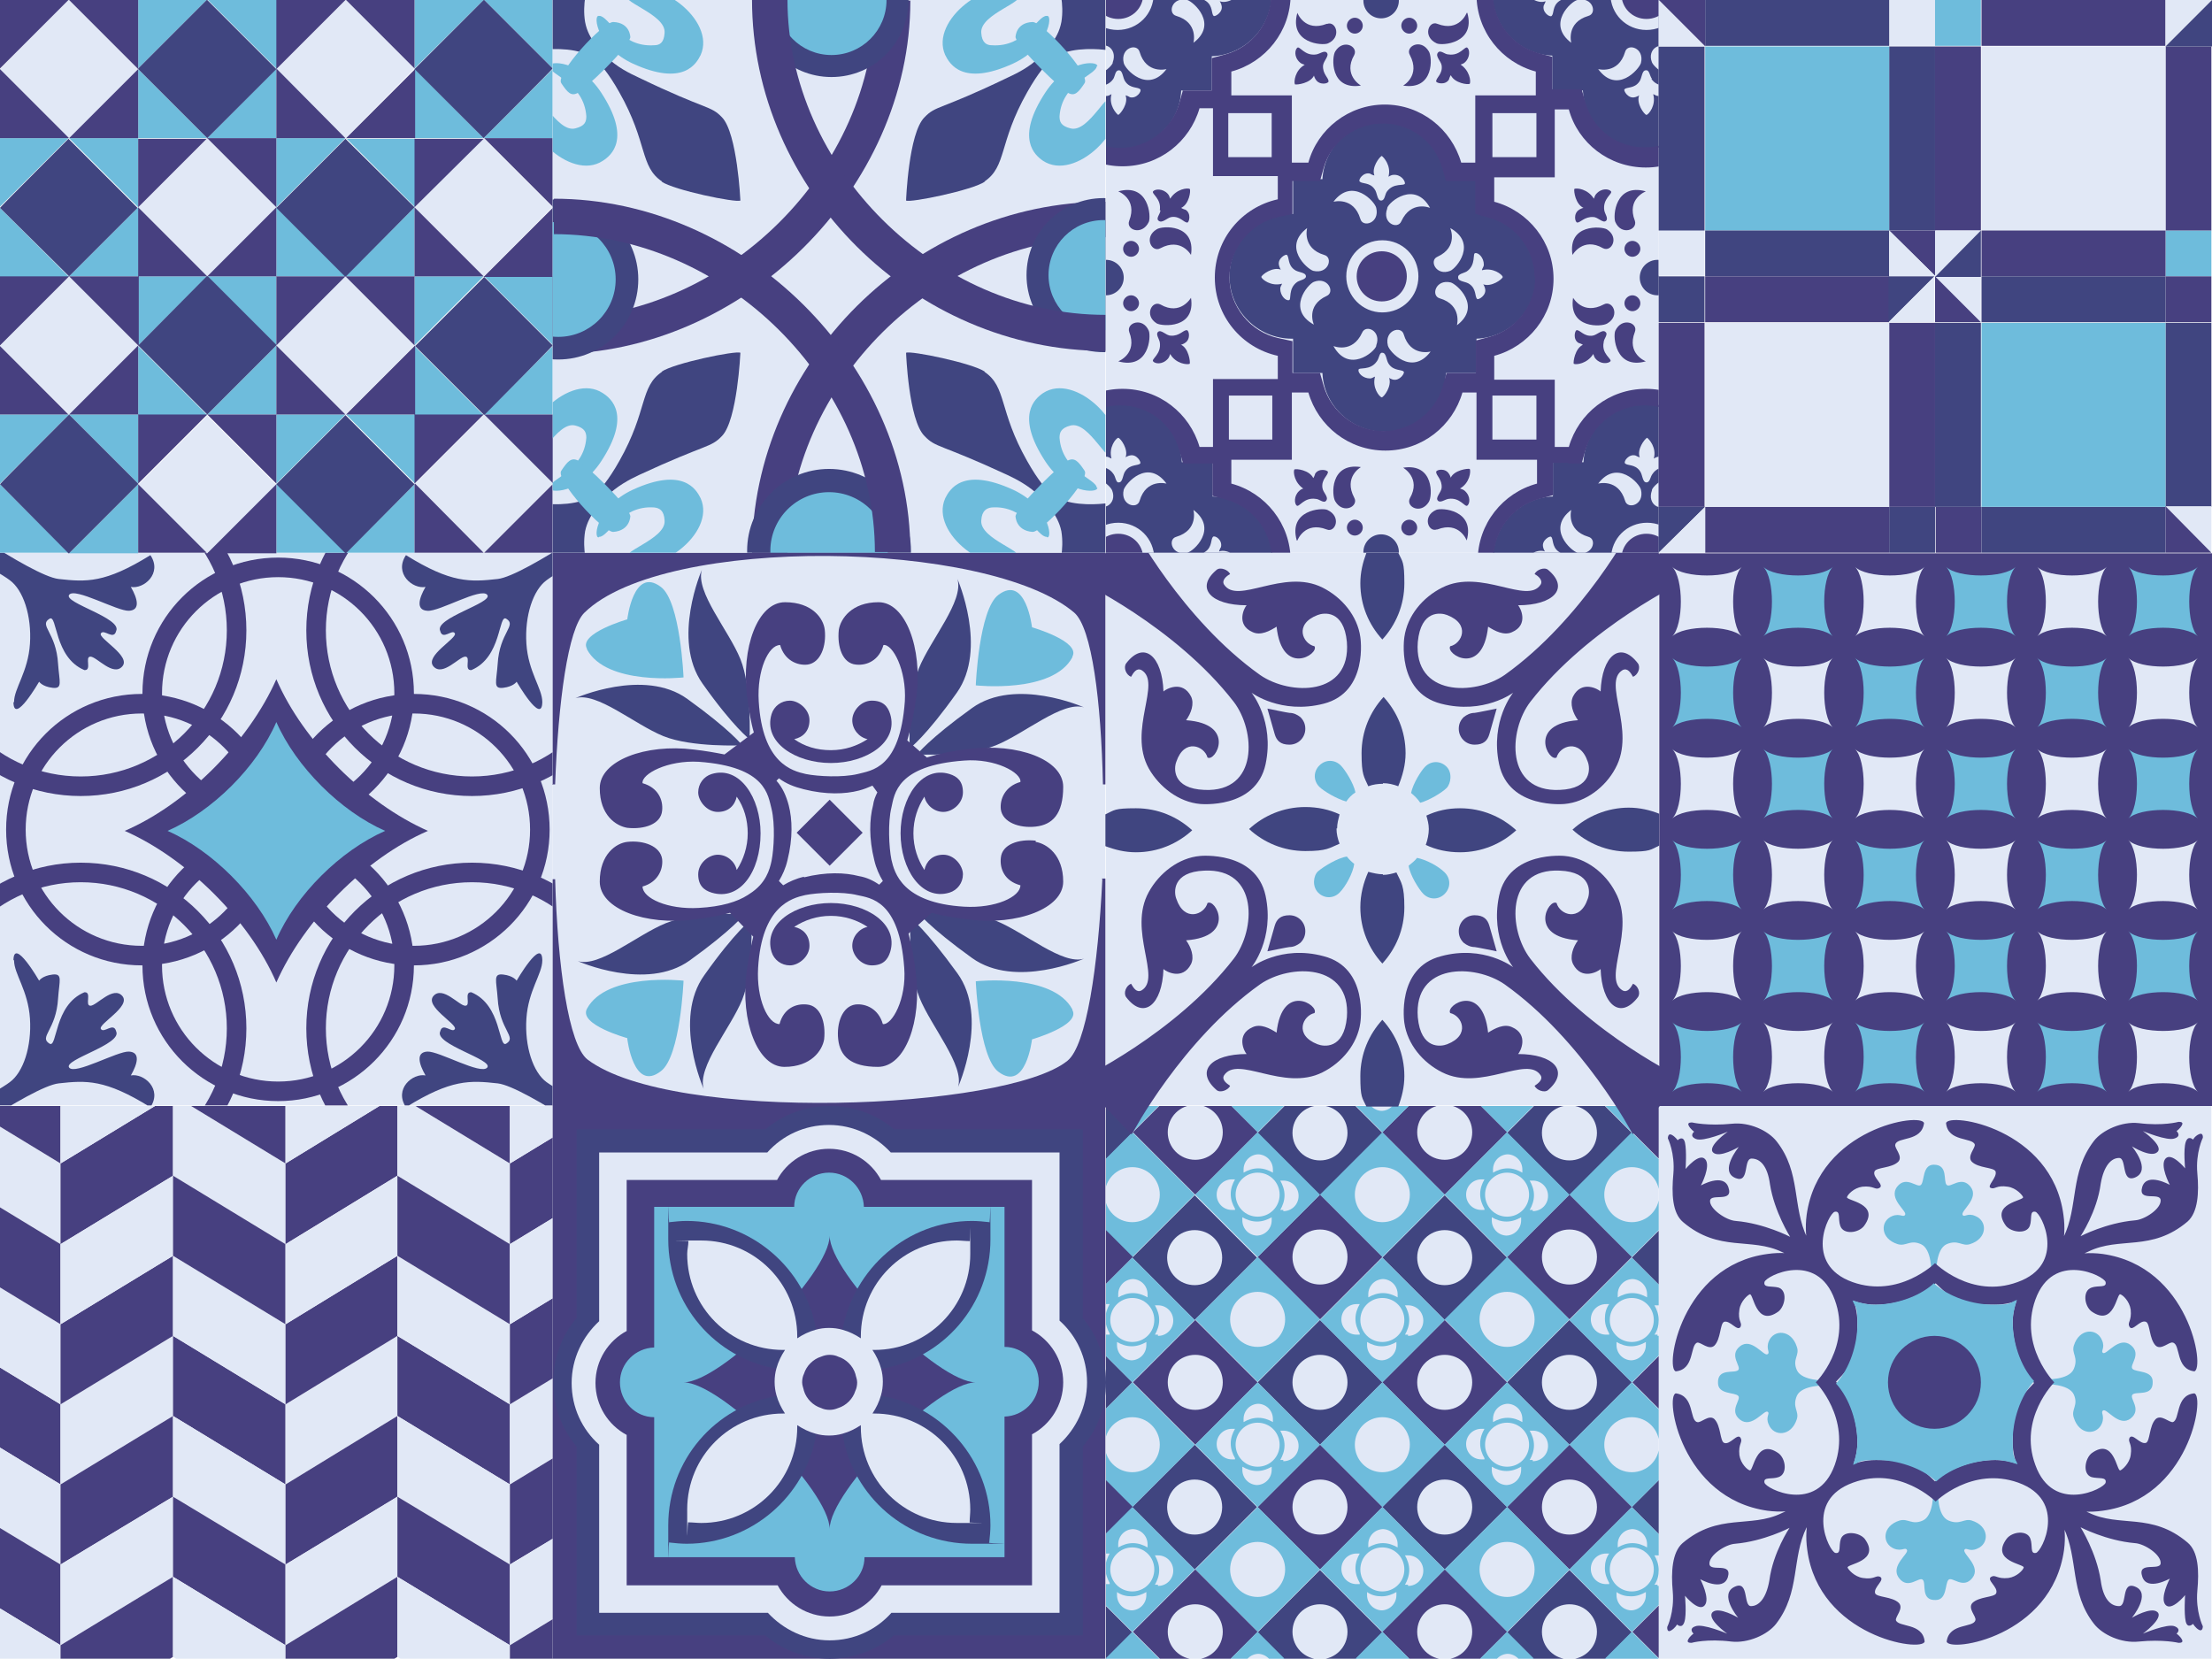 <svg id="a" xmlns="http://www.w3.org/2000/svg" viewBox="0 0 361.8 271.3"><defs><clipPath id="b"><rect width="361.8" height="271.3" style="fill:none;"/></clipPath><clipPath id="c"><rect y="180.9" width="90.4" height="90.4" style="fill:none;"/></clipPath><clipPath id="d"><rect x="180.9" y="180.9" width="90.4" height="90.4" style="fill:none;"/></clipPath><clipPath id="e"><rect x="90.4" y="180.9" width="90.4" height="90.4" style="fill:none;"/></clipPath><clipPath id="f"><rect y="90.4" width="90.4" height="90.4" style="fill:none;"/></clipPath><clipPath id="h"><rect x="180.9" y="90.4" width="90.4" height="90.4" style="fill:none;"/></clipPath><clipPath id="i"><rect x="90.4" width="90.4" height="90.4" style="fill:none;"/></clipPath><clipPath id="j"><rect x="180.9" width="90.4" height="90.4" style="fill:none;"/></clipPath></defs><g style="clip-path:url(#b);"><g style="clip-path:url(#c);"><polygon points="9.9 229.7 -8.5 218.5 -8.5 231.6 9.9 242.8 9.9 229.7" style="fill:#474080;"/><polygon points="9.9 190.3 -8.5 179.1 -8.5 192.3 9.9 203.5 9.9 190.3" style="fill:#e1e8f6;"/><polygon points="9.9 177.1 -8.5 166 -8.5 179.1 9.9 190.3 9.9 177.1" style="fill:#474080;"/><polygon points="9.9 216.6 -8.5 205.4 -8.5 218.5 9.9 229.7 9.9 216.6" style="fill:#e1e8f6;"/><polygon points="9.9 203.5 -8.5 192.3 -8.5 205.4 9.9 216.6 9.9 203.5" style="fill:#474080;"/><polygon points="9.9 242.8 -8.5 231.6 -8.5 244.8 9.9 255.9 9.9 242.8" style="fill:#e1e8f6;"/><polygon points="9.9 255.9 -8.5 244.8 -8.5 257.9 9.9 269.1 9.9 255.9" style="fill:#474080;"/><polygon points="-8.5 257.9 -8.5 271 9.9 282.2 9.9 269.1 -8.5 257.9" style="fill:#e1e8f6;"/><polygon points="9.9 229.7 28.3 218.5 28.3 231.6 9.9 242.8 9.9 229.7" style="fill:#e1e8f6;"/><polygon points="9.9 190.3 28.3 179.1 28.3 192.3 9.9 203.5 9.9 190.3" style="fill:#474080;"/><polygon points="9.9 177.1 28.3 166 28.3 179.1 9.9 190.3 9.9 177.1" style="fill:#e1e8f6;"/><polygon points="9.9 216.6 28.3 205.4 28.3 218.5 9.9 229.7 9.9 216.6" style="fill:#474080;"/><polygon points="9.9 203.5 28.3 192.3 28.3 205.4 9.9 216.6 9.9 203.5" style="fill:#e1e8f6;"/><polygon points="9.9 242.8 28.3 231.6 28.3 244.8 9.9 255.9 9.9 242.8" style="fill:#474080;"/><polygon points="9.9 255.9 28.3 244.8 28.3 257.9 9.9 269.1 9.9 255.9" style="fill:#e1e8f6;"/><polygon points="28.3 257.9 28.3 271 9.9 282.2 9.9 269.1 28.3 257.9" style="fill:#474080;"/><polygon points="46.7 229.7 28.3 218.5 28.3 231.6 46.7 242.8 46.7 229.7" style="fill:#474080;"/><polygon points="46.7 190.3 28.3 179.1 28.3 192.3 46.7 203.5 46.7 190.3" style="fill:#e1e8f6;"/><polygon points="46.7 177.1 28.3 166 28.3 179.1 46.7 190.3 46.7 177.1" style="fill:#474080;"/><polygon points="46.7 216.6 28.3 205.4 28.3 218.5 46.7 229.7 46.7 216.6" style="fill:#e1e8f6;"/><polygon points="46.7 203.5 28.3 192.3 28.3 205.4 46.7 216.6 46.7 203.5" style="fill:#474080;"/><polygon points="46.7 242.8 28.3 231.6 28.3 244.8 46.7 255.9 46.7 242.8" style="fill:#e1e8f6;"/><polygon points="46.7 255.9 28.3 244.8 28.3 257.9 46.7 269.1 46.7 255.9" style="fill:#474080;"/><polygon points="28.3 257.9 28.3 271 46.7 282.2 46.7 269.1 28.3 257.9" style="fill:#e1e8f6;"/><polygon points="46.7 229.7 65 218.5 65 231.6 46.7 242.8 46.7 229.7" style="fill:#e1e8f6;"/><polygon points="46.7 190.3 65 179.1 65 192.3 46.7 203.5 46.7 190.3" style="fill:#474080;"/><polygon points="46.7 177.1 65 166 65 179.1 46.7 190.3 46.7 177.1" style="fill:#e1e8f6;"/><polygon points="46.7 216.6 65 205.4 65 218.5 46.7 229.7 46.7 216.6" style="fill:#474080;"/><polygon points="46.7 203.5 65 192.3 65 205.4 46.7 216.6 46.7 203.5" style="fill:#e1e8f6;"/><polygon points="46.7 242.8 65 231.6 65 244.8 46.7 255.9 46.7 242.8" style="fill:#474080;"/><polygon points="46.7 255.9 65 244.8 65 257.9 46.7 269.1 46.7 255.9" style="fill:#e1e8f6;"/><polygon points="65 257.9 65 271 46.7 282.2 46.7 269.1 65 257.9" style="fill:#474080;"/><polygon points="83.4 229.7 65 218.5 65 231.6 83.4 242.8 83.4 229.7" style="fill:#474080;"/><polygon points="83.4 190.3 65 179.1 65 192.3 83.4 203.5 83.4 190.3" style="fill:#e1e8f6;"/><polygon points="83.4 177.1 65 166 65 179.1 83.4 190.3 83.4 177.1" style="fill:#474080;"/><polygon points="83.4 216.6 65 205.4 65 218.5 83.4 229.7 83.4 216.6" style="fill:#e1e8f6;"/><polygon points="83.4 203.5 65 192.3 65 205.4 83.4 216.6 83.4 203.5" style="fill:#474080;"/><polygon points="83.4 242.8 65 231.6 65 244.8 83.4 255.9 83.4 242.8" style="fill:#e1e8f6;"/><polygon points="83.4 255.9 65 244.8 65 257.9 83.4 269.1 83.4 255.9" style="fill:#474080;"/><polygon points="65 257.9 65 271 83.4 282.2 83.4 269.1 65 257.9" style="fill:#e1e8f6;"/><polygon points="83.4 229.7 101.8 218.5 101.8 231.6 83.4 242.8 83.4 229.7" style="fill:#e1e8f6;"/><polygon points="83.4 190.3 101.8 179.1 101.8 192.3 83.4 203.5 83.4 190.3" style="fill:#474080;"/><polygon points="83.4 177.1 101.8 166 101.8 179.1 83.4 190.3 83.4 177.1" style="fill:#e1e8f6;"/><polygon points="83.4 216.6 101.8 205.4 101.8 218.5 83.4 229.7 83.4 216.6" style="fill:#474080;"/><polygon points="83.4 203.5 101.8 192.3 101.8 205.4 83.4 216.6 83.4 203.5" style="fill:#e1e8f6;"/><polygon points="83.4 242.8 101.8 231.6 101.8 244.8 83.4 255.9 83.4 242.8" style="fill:#474080;"/><polygon points="83.4 255.9 101.8 244.8 101.8 257.9 83.4 269.1 83.4 255.9" style="fill:#e1e8f6;"/><polygon points="101.8 257.9 101.8 271 83.4 282.2 83.4 269.1 101.8 257.9" style="fill:#474080;"/></g><rect x="271.3" y="180.9" width="90.4" height="90.4" style="fill:#e1e8f6;"/><path d="M315.9,208.2s.1-3.9-1.7-4.7-2.4.4-3.8,0c-2.9-.9-2.9-3.8-.9-4.6,1.3-.5,1.8.3,2.1-.2.4-.6-2.8-2.6-1.3-4.6,1.5-1.9,3.3.3,3.9-.3s.2-3.3,2.1-3.3c2.4,0,1.5,2.7,2.1,3.3s2.4-1.6,3.9.3-1.6,3.9-1.3,4.6c.3.5.8-.4,2.1.2,2,.8,2,3.7-.9,4.6-1.3.4-1.9-.8-3.8,0-1.8.8-1.7,4.7-1.7,4.7h-.9.1ZM298.6,225.8s-3.9.1-4.7-1.7.5-2.4,0-3.8c-.9-2.9-3.8-2.9-4.6-.9-.5,1.3.3,1.8-.2,2.1-.6.4-2.6-2.8-4.5-1.3s.3,3.3-.3,3.9-3.4-.4-3.3,2.1c0,1.9,2.7,1.5,3.3,2.1s-1.6,2.4.3,3.9,3.9-1.6,4.5-1.3c.5.3-.4.8.2,2.1.8,2,3.7,2,4.6-.9.4-1.3-.8-1.9,0-3.8.8-1.8,4.7-1.7,4.7-1.7v-.9h0v.1ZM316.2,244s.1,3.9-1.7,4.7-2.4-.4-3.8,0c-2.9.9-2.9,3.8-.9,4.6,1.3.5,1.8-.3,2.1.2.4.6-2.8,2.6-1.3,4.6s3.3-.3,3.9.3-.4,3.4,2.1,3.3c1.9,0,1.5-2.7,2.1-3.3s2.4,1.6,3.9-.3-1.6-3.9-1.3-4.6c.3-.5.8.4,2.1-.2,2-.8,2-3.7-.9-4.6-1.3-.4-1.9.8-3.8,0s-1.7-4.7-1.7-4.7h-.9.1ZM334.5,226.4s3.9-.1,4.7,1.7-.5,2.4,0,3.8c.9,2.9,3.8,2.9,4.6.9.5-1.3-.3-1.8.2-2.1.6-.4,2.6,2.8,4.5,1.3s-.3-3.3.3-3.9,3.4.4,3.3-2.1c0-1.9-2.7-1.5-3.3-2.1s1.6-2.4-.3-3.9-3.9,1.6-4.5,1.3c-.5-.3.4-.8-.2-2.1-.8-2-3.7-2-4.6.9-.4,1.3.8,1.9,0,3.8s-4.7,1.7-4.7,1.7v.9h0v-.1Z" style="fill:#6ebcdc;"/><path d="M337.5,202.4c2.5-5.1,1-10.6,5-15.8,1.4-1.8,4.6-3.2,7.3-2.9,4,.5,6.5-.2,6.5-.2,0,0,.9-.1.6.5s-.9,1-.9,1c0,0,.9.8-.3,1.2-1.2.5-5.2-1.2-5.2-1.2,0,0,3.4,2.4,2.4,3.4-1,1.1-4.2-.9-4.2-.9,0,0,3.3,3.9.5,5.1-2.3.9-1.3-3.2-2.6-3.2s-2.5,1.3-3,4.2c-.6,4.6-3.3,8.6-3.3,8.6,0,0,4.2-2.2,8.9-2.6,1.6-.1,4.3-1.9,4.2-3.3-.1-1.4-3.8.4-3-2.2.8-2.4,4.5-.3,4.5-.3,0,0-1.7-3.2-.7-4.3s3.2,1.6,3.2,1.6c0,0-.3-3.1.1-4.3s1.2-.4,1.2-.4c0,0,.3-.6,1-.9s.6.6.6.6c0,0-1.2,2.4-.9,5.8.3,3.2.1,6.4-1.6,7.9-5.9,5-11.1,2.4-16.2,4.9-2.8,1.3-7.7,3.2-7.7,3.2,0,0,1.1-.5,3.6-5.6h0v.1ZM299.2,208s-4.9-1.9-7.7-3.2c-5.1-2.5-10.3.1-16.2-4.9-1.8-1.5-1.9-4.7-1.6-7.9.3-3.4-.9-5.8-.9-5.8,0,0,0-.9.6-.6s1,.9,1,.9c0,0,.9-.9,1.2.4s.1,4.3.1,4.3c0,0,2.2-2.7,3.2-1.6s-.7,4.3-.7,4.3c0,0,3.7-2.1,4.5.3.9,2.6-2.9.9-3,2.2s2.6,3.2,4.2,3.3c4.7.4,8.9,2.6,8.9,2.6,0,0-2.6-4.1-3.3-8.6-.4-3-1.6-4.2-3-4.2s-.3,4.1-2.6,3.2c-2.8-1.1.5-5.1.5-5.1,0,0-3.2,1.9-4.2.9s2.4-3.4,2.4-3.4c0,0-4,1.7-5.2,1.2s-.3-1.2-.3-1.2c0,0-.6-.4-.9-1s.6-.5.6-.5c0,0,2.5.6,6.5.2,2.8-.3,5.9,1.1,7.3,2.9,4,5.1,2.5,10.6,5,15.8,2.5,5.1,3.6,5.6,3.6,5.6h0v-.1ZM333.9,244.2s4.9,1.9,7.7,3.2c5.1,2.5,10.3-.1,16.2,4.9,1.8,1.5,1.9,4.7,1.6,7.9-.3,3.4.9,5.8.9,5.8,0,0,0,.9-.6.6s-1-1-1-1c0,0-.9.9-1.2-.4s-.1-4.3-.1-4.3c0,0-2.2,2.7-3.2,1.6s.7-4.3.7-4.3c0,0-3.7,2.1-4.5-.3-.9-2.6,2.9-.9,3-2.2.1-1.4-2.6-3.2-4.2-3.3-4.7-.4-8.9-2.6-8.9-2.6,0,0,2.6,4.1,3.3,8.7.4,3,1.6,4.2,3,4.2s.3-4.1,2.6-3.2c2.8,1.1-.5,5.1-.5,5.1,0,0,3.2-1.9,4.2-.9s-2.4,3.5-2.4,3.5c0,0,4-1.7,5.2-1.2s.3,1.2.3,1.2c0,0,.6.4.9,1s-.6.5-.6.5c0,0-2.5-.6-6.5-.2-2.8.3-5.9-1.1-7.3-2.9-4-5.1-2.5-10.6-5-15.8s-3.6-5.6-3.6-5.6h0ZM295.5,249.8c-2.5,5.1-1,10.6-5,15.8-1.4,1.8-4.6,3.2-7.3,2.9-4-.5-6.5.2-6.5.2,0,0-.9.1-.6-.5s.9-1,.9-1c0,0-.9-.8.3-1.2,1.2-.5,5.2,1.2,5.2,1.2,0,0-3.4-2.4-2.4-3.5,1-1,4.2.9,4.2.9,0,0-3.3-3.9-.5-5.1,2.3-1,1.3,3.2,2.6,3.2s2.5-1.3,3-4.2c.6-4.6,3.3-8.6,3.3-8.6,0,0-4.2,2.2-8.9,2.6-1.6.1-4.3,1.9-4.2,3.3.1,1.4,3.8-.4,3,2.2-.8,2.4-4.5.3-4.5.3,0,0,1.7,3.2.7,4.3s-3.2-1.6-3.2-1.6c0,0,.3,3.1-.1,4.3s-1.2.4-1.2.4c0,0-.3.6-1,1s-.6-.6-.6-.6c0,0,1.2-2.4.9-5.8-.3-3.2-.1-6.4,1.6-7.9,5.9-5,11.1-2.4,16.2-4.9,2.8-1.3,7.7-3.2,7.7-3.2,0,0-1.1.5-3.6,5.6h0v-.1ZM329.2,216.3c0-6.5,6.3-12.3,14.7-11.2,14.2,2,16.8,18.8,15,19.2-3.1-.4-2.2-4.4-3.5-4.7-.6-.2-1.9,1.3-2.8.5-1.1-1.1-.9-3.6-1.6-3.9-1-.4-2.2,1.7-2.7.8-.4-.7.4-.9.2-2.8-.2-1.4-1.3-2.4-1.7-2.5-.6-.2-1,5.4-4.7,2.8-1.2-.9-1.5-3.4,0-3.9,1.1-.4,2.5.1,2.3-.9s-8.6-5.2-11.5,2.9c-2.7,7.6,3.1,13.5,3.1,13.5,0,0-5.9,5.9-3.1,13.5,2.9,8.1,11.3,3.9,11.5,2.9s-1.2-.6-2.3-.9c-1.5-.5-1.1-3,0-3.9,3.7-2.7,4.1,3,4.7,2.8.3-.1,1.5-1.1,1.7-2.5.3-1.9-.5-2.1-.2-2.8.5-.9,1.7,1.1,2.7.8.7-.3.5-2.8,1.6-3.9.9-.8,2.2.6,2.8.5,1.2-.4.4-4.4,3.5-4.7,1.8.4-.8,17.3-15,19.2-8.4,1.2-14.7-4.6-14.7-11.2s1.2-7.2,3.5-9.7c-2.3-2.5-3.5-6.5-3.5-9.7h0v-.2ZM326.4,238.8c6.5,0,12.3,6.3,11.2,14.7-2,14.3-18.8,16.8-19.2,15,.4-3.1,4.4-2.2,4.7-3.5.2-.6-1.3-1.9-.5-2.8,1.1-1.1,3.6-.9,3.9-1.6.4-1-1.7-2.2-.8-2.7.7-.4.9.4,2.8.2,1.4-.2,2.4-1.3,2.5-1.7.2-.6-5.5-1-2.8-4.7.9-1.2,3.4-1.5,3.9,0,.4,1.1-.1,2.5.9,2.3s5.2-8.6-2.9-11.5c-7.6-2.7-13.5,3.1-13.5,3.1,0,0-5.9-5.9-13.5-3.1-8.1,2.9-3.9,11.3-2.9,11.5s.5-1.2.9-2.3c.5-1.4,3-1.1,3.9,0,2.7,3.7-3,4.1-2.8,4.7.1.3,1.1,1.5,2.5,1.7,1.9.3,2.1-.5,2.8-.2.9.5-1.1,1.7-.8,2.7.3.7,2.8.5,3.9,1.6.8.9-.6,2.2-.5,2.8.4,1.2,4.4.4,4.7,3.5-.4,1.8-17.3-.8-19.2-15-1.2-8.4,4.6-14.7,11.2-14.7s7.2,1.2,9.7,3.5c2.5-2.3,6.5-3.5,9.7-3.5h.2ZM303.8,235.9c0,6.5-6.3,12.3-14.7,11.2-14.2-2-16.8-18.8-15-19.2,3.1.4,2.2,4.4,3.5,4.7.6.2,1.9-1.3,2.8-.5,1.1,1.1.9,3.6,1.6,3.9,1,.4,2.2-1.7,2.7-.8.4.7-.4.9-.2,2.8.2,1.4,1.3,2.4,1.7,2.5.6.2,1-5.4,4.7-2.8,1.2.9,1.5,3.4,0,3.9-1.1.4-2.5-.1-2.3.9s8.6,5.2,11.5-2.9c2.7-7.6-3.1-13.5-3.1-13.5,0,0,5.9-5.9,3.1-13.5-2.9-8.1-11.3-3.9-11.5-2.9s1.2.6,2.3.9c1.5.5,1.1,3,0,3.9-3.7,2.7-4.1-3-4.7-2.8-.3.1-1.5,1.1-1.7,2.5-.3,1.9.5,2.1.2,2.8-.5.9-1.7-1.1-2.7-.8-.7.3-.5,2.8-1.6,3.9-.9.8-2.2-.6-2.8-.5-1.2.4-.4,4.4-3.5,4.7-1.8-.4.8-17.3,15-19.2,8.4-1.2,14.7,4.6,14.7,11.2s-1.2,7.2-3.5,9.7c2.3,2.5,3.5,6.5,3.5,9.7h0v.2ZM306.7,213.4c-6.5,0-12.3-6.3-11.2-14.7,2-14.2,18.8-16.8,19.2-15-.4,3.1-4.4,2.2-4.7,3.5-.2.6,1.3,1.9.5,2.8-1.1,1.1-3.6.9-3.9,1.6-.4,1,1.7,2.2.8,2.7-.7.4-.9-.4-2.8-.2-1.4.2-2.4,1.3-2.5,1.7-.2.6,5.5,1,2.8,4.7-.9,1.2-3.4,1.5-3.9,0-.4-1.1.1-2.5-.9-2.3s-5.2,8.6,2.9,11.5c7.6,2.7,13.5-3.1,13.5-3.1,0,0,5.9,5.9,13.5,3.1,8.1-2.9,3.9-11.3,2.9-11.5s-.5,1.2-.9,2.3c-.5,1.4-3,1.1-3.9,0-2.7-3.7,3-4.1,2.8-4.7-.1-.3-1.1-1.5-2.5-1.7-1.9-.3-2.1.5-2.8.2s1.1-1.7.8-2.7c-.3-.7-2.8-.5-3.9-1.6-.8-.9.6-2.2.5-2.8-.4-1.2-4.4-.4-4.7-3.5.4-1.8,17.3.8,19.2,15,1.2,8.4-4.6,14.7-11.2,14.7s-7.2-1.2-9.7-3.5c-2.5,2.3-6.5,3.5-9.7,3.5h-.2Z" style="fill:#474080;"/><path d="M303.1,239.6c.4-1.2.7-2.4.7-3.6,0-3.2-1.2-7.2-3.5-9.7,2.3-2.5,3.5-6.5,3.5-9.7s-.3-2.6-.8-3.9c1.2.4,2.4.7,3.6.7,3.2,0,7.2-1.2,9.7-3.5,2.5,2.3,6.5,3.5,9.7,3.5s2.6-.3,3.9-.8c-.4,1.2-.7,2.4-.7,3.6,0,3.2,1.2,7.2,3.5,9.7-2.3,2.5-3.5,6.5-3.5,9.7s.3,2.6.8,3.9c-1.2-.4-2.4-.7-3.6-.7-3.2,0-7.2,1.2-9.7,3.5-2.5-2.3-6.5-3.5-9.7-3.5s-2.6.3-3.9.8Z" style="fill:#6ebcdc;"/><circle cx="316.4" cy="226.1" r="7.6" style="fill:#474080;"/><rect x="180.9" y="180.9" width="90.4" height="90.4" style="fill:#e1e8f6;"/><g style="clip-path:url(#d);"><path d="M277.2,175l-10.2,10.2,10.2,10.2,10.2-10.2-10.2-10.2ZM277.2,189.7c-2.5,0-4.5-2-4.5-4.5s2-4.5,4.5-4.5,4.5,2,4.5,4.5-2,4.5-4.5,4.5Z" style="fill:#474080;"/><path d="M277.1,195.5l-10.2,10.2,10.2,10.2,10.2-10.2-10.2-10.2ZM277.1,210.2c-2.5,0-4.5-2-4.5-4.5s2-4.5,4.5-4.5,4.5,2,4.5,4.5-2,4.5-4.5,4.5Z" style="fill:#404580;"/><path d="M256.7,175.1l-10.2,10.2,10.2,10.2,10.2-10.2-10.2-10.2ZM256.7,189.8c-2.5,0-4.5-2-4.5-4.5s2-4.5,4.5-4.5,4.5,2,4.5,4.5-2,4.5-4.5,4.5Z" style="fill:#404580;"/><path d="M266.9,164.8l-10.2,10.2,10.2,10.2,10.2-10.2-10.2-10.2ZM266.9,168.4c1.4,0,2.5,1.1,2.5,2.5s0,.3,0,.5c-.7-.4-1.5-.7-2.4-.7s-1.7.3-2.4.7v-.5c0-1.4,1.1-2.5,2.5-2.5h-.2ZM263.2,177.4h-.5c-1.4,0-2.5-1.1-2.5-2.5s1.1-2.5,2.5-2.5.3,0,.5,0c-.5.7-.7,1.5-.7,2.4s.3,1.7.7,2.4v.2ZM266.9,181.7c-1.4,0-2.5-1.1-2.5-2.5s0-.3,0-.5c.7.4,1.5.7,2.4.7s1.7-.3,2.4-.7v.5c0,1.4-1.1,2.5-2.5,2.5h.2ZM266.9,178.6c-2,0-3.6-1.6-3.6-3.6s1.6-3.6,3.6-3.6,3.6,1.6,3.6,3.6-1.6,3.6-3.6,3.6ZM271.1,177.5h-.5c.5-.7.7-1.5.7-2.4s-.3-1.7-.7-2.4h.5c1.4,0,2.5,1.1,2.5,2.5s-1.1,2.5-2.5,2.5v-.2Z" style="fill:#6ebcdc;"/><path d="M266.9,185.2l-10.2,10.2,10.2,10.2,10.2-10.2-10.2-10.2ZM266.9,199.9c-2.5,0-4.5-2-4.5-4.5s2-4.5,4.5-4.5,4.5,2,4.5,4.5-2,4.5-4.5,4.5Z" style="fill:#6ebcdc;"/><path d="M246.5,164.8l-10.2,10.2,10.2,10.2,10.2-10.2-10.2-10.2h0ZM246.5,179.5c-2.5,0-4.5-2-4.5-4.5s2-4.5,4.5-4.5,4.5,2,4.5,4.5-2,4.5-4.5,4.5Z" style="fill:#6ebcdc;"/><path d="M277.2,215.9l-10.2,10.2,10.2,10.2,10.2-10.2-10.2-10.2ZM277.2,230.6c-2.5,0-4.5-2-4.5-4.5s2-4.5,4.5-4.5,4.5,2,4.5,4.5-2,4.5-4.5,4.5Z" style="fill:#474080;"/><path d="M256.7,195.4l-10.2,10.2,10.2,10.2,10.2-10.2-10.2-10.2ZM256.7,210.1c-2.5,0-4.5-2-4.5-4.5s2-4.5,4.5-4.5,4.5,2,4.5,4.5-2,4.5-4.5,4.5Z" style="fill:#474080;"/><path d="M236.3,175l-10.2,10.2,10.2,10.2,10.2-10.2-10.2-10.2ZM236.3,189.7c-2.5,0-4.5-2-4.5-4.5s2-4.5,4.5-4.5,4.5,2,4.5,4.5-2,4.5-4.5,4.5Z" style="fill:#474080;"/><path d="M277.1,236.3l-10.2,10.2,10.2,10.2,10.2-10.2-10.2-10.2h0ZM277.1,251c-2.5,0-4.5-2-4.5-4.5s2-4.5,4.5-4.5,4.5,2,4.5,4.5-2,4.5-4.5,4.5Z" style="fill:#404580;"/><path d="M256.7,215.9l-10.2,10.2,10.2,10.2,10.2-10.2-10.2-10.2ZM256.7,230.6c-2.5,0-4.5-2-4.5-4.5s2-4.5,4.5-4.5,4.5,2,4.5,4.5-2,4.5-4.5,4.5Z" style="fill:#404580;"/><path d="M236.3,195.5l-10.2,10.2,10.2,10.2,10.2-10.2-10.2-10.2ZM236.3,210.2c-2.5,0-4.5-2-4.5-4.5s2-4.5,4.5-4.5,4.5,2,4.5,4.5-2,4.5-4.5,4.5Z" style="fill:#404580;"/><path d="M215.9,175.1l-10.2,10.2,10.2,10.2,10.2-10.2-10.2-10.2ZM215.9,189.8c-2.5,0-4.5-2-4.5-4.5s2-4.5,4.5-4.5,4.5,2,4.5,4.5-2,4.5-4.5,4.5Z" style="fill:#404580;"/><path d="M266.9,205.7l-10.2,10.2,10.2,10.2,10.2-10.2-10.2-10.2ZM266.9,209.2c1.4,0,2.5,1.1,2.5,2.5s0,.3,0,.5c-.7-.4-1.5-.7-2.4-.7s-1.7.3-2.4.7v-.5c0-1.4,1.1-2.5,2.5-2.5h-.2ZM263.2,218.3h-.5c-1.4,0-2.5-1.1-2.5-2.5s1.1-2.5,2.5-2.5.3,0,.5,0c-.5.7-.7,1.5-.7,2.4s.3,1.7.7,2.4v.2ZM266.9,222.5c-1.4,0-2.5-1.1-2.5-2.5s0-.3,0-.5c.7.4,1.5.7,2.4.7s1.7-.3,2.4-.7v.5c0,1.4-1.1,2.5-2.5,2.5h.2ZM266.9,219.5c-2,0-3.6-1.6-3.6-3.6s1.6-3.6,3.6-3.6,3.6,1.6,3.6,3.6-1.6,3.6-3.6,3.6ZM271.1,218.3h-.5c.5-.7.7-1.5.7-2.4s-.3-1.7-.7-2.4h.5c1.4,0,2.5,1.1,2.5,2.5s-1.1,2.5-2.5,2.5v-.2Z" style="fill:#6ebcdc;"/><path d="M246.5,185.2l-10.2,10.2,10.2,10.2,10.2-10.2-10.2-10.2h0ZM246.5,188.8c1.4,0,2.5,1.1,2.5,2.5s0,.3,0,.5c-.7-.4-1.5-.7-2.4-.7s-1.7.3-2.4.7v-.5c0-1.4,1.1-2.5,2.5-2.5h-.2ZM242.8,197.9h-.5c-1.4,0-2.5-1.1-2.5-2.5s1.1-2.5,2.5-2.5.3,0,.5,0c-.4.7-.7,1.5-.7,2.4s.3,1.7.7,2.4v.2ZM246.5,202.1c-1.4,0-2.5-1.1-2.5-2.5s0-.3,0-.5c.7.4,1.5.7,2.4.7s1.7-.3,2.4-.7v.5c0,1.4-1.1,2.5-2.5,2.5h.2ZM246.5,199c-2,0-3.6-1.6-3.6-3.6s1.6-3.6,3.6-3.6,3.6,1.6,3.6,3.6-1.6,3.6-3.6,3.6ZM250.7,197.9h-.5c.4-.7.7-1.5.7-2.4s-.3-1.7-.7-2.4h.5c1.4,0,2.5,1.1,2.5,2.5s-1.1,2.5-2.5,2.5v-.2Z" style="fill:#6ebcdc;"/><path d="M226.1,164.8l-10.2,10.2,10.2,10.2,10.2-10.2-10.2-10.2ZM226.1,168.4c1.4,0,2.5,1.1,2.5,2.5s0,.3,0,.5c-.7-.4-1.5-.7-2.4-.7s-1.7.3-2.4.7v-.5c0-1.4,1.1-2.5,2.5-2.5h-.2ZM222.4,177.4h-.5c-1.4,0-2.5-1.1-2.5-2.5s1.1-2.5,2.5-2.5.3,0,.5,0c-.4.7-.7,1.5-.7,2.4s.3,1.7.7,2.4v.2ZM226.1,181.7c-1.4,0-2.5-1.1-2.5-2.5s0-.3,0-.5c.7.4,1.5.7,2.4.7s1.7-.3,2.4-.7v.5c0,1.4-1.1,2.5-2.5,2.5h.2ZM226.1,178.6c-2,0-3.6-1.6-3.6-3.6s1.6-3.6,3.6-3.6,3.6,1.6,3.6,3.6-1.6,3.6-3.6,3.6ZM230.3,177.5h-.5c.4-.7.7-1.5.7-2.4s-.3-1.7-.7-2.4h.5c1.4,0,2.5,1.1,2.5,2.5s-1.1,2.5-2.5,2.5v-.2Z" style="fill:#6ebcdc;"/><path d="M266.9,226.1l-10.2,10.2,10.2,10.2,10.2-10.2-10.2-10.2ZM266.9,240.8c-2.5,0-4.5-2-4.5-4.5s2-4.5,4.5-4.5,4.5,2,4.5,4.5-2,4.5-4.5,4.5Z" style="fill:#6ebcdc;"/><path d="M246.5,205.6l-10.2,10.2,10.2,10.2,10.2-10.2-10.2-10.2h0ZM246.5,220.3c-2.5,0-4.5-2-4.5-4.5s2-4.5,4.5-4.5,4.5,2,4.5,4.5-2,4.5-4.5,4.5Z" style="fill:#6ebcdc;"/><path d="M226.1,185.2l-10.2,10.2,10.2,10.2,10.2-10.2-10.2-10.2ZM226.1,199.9c-2.5,0-4.5-2-4.5-4.5s2-4.5,4.5-4.5,4.5,2,4.5,4.5-2,4.5-4.5,4.5Z" style="fill:#6ebcdc;"/><path d="M205.7,164.8l-10.2,10.2,10.2,10.2,10.2-10.2-10.2-10.2ZM205.7,179.5c-2.5,0-4.5-2-4.5-4.5s2-4.5,4.5-4.5,4.5,2,4.5,4.5-2,4.5-4.5,4.5Z" style="fill:#6ebcdc;"/><path d="M277.2,256.7l-10.2,10.2,10.2,10.2,10.2-10.2-10.2-10.2ZM277.2,271.4c-2.5,0-4.5-2-4.5-4.5s2-4.5,4.5-4.5,4.5,2,4.5,4.5-2,4.5-4.5,4.5Z" style="fill:#474080;"/><path d="M256.7,236.3l-10.2,10.2,10.2,10.2,10.2-10.2-10.2-10.2h0ZM256.7,251c-2.5,0-4.5-2-4.5-4.5s2-4.5,4.5-4.5,4.5,2,4.5,4.5-2,4.5-4.5,4.5Z" style="fill:#474080;"/><path d="M236.3,215.9l-10.2,10.2,10.2,10.2,10.2-10.2-10.2-10.2ZM236.3,230.6c-2.5,0-4.5-2-4.5-4.5s2-4.5,4.5-4.5,4.5,2,4.5,4.5-2,4.5-4.5,4.5Z" style="fill:#474080;"/><path d="M215.9,195.4l-10.2,10.2,10.2,10.2,10.2-10.2-10.2-10.2ZM215.9,210.1c-2.5,0-4.5-2-4.5-4.5s2-4.5,4.5-4.5,4.5,2,4.5,4.5-2,4.5-4.5,4.5Z" style="fill:#474080;"/><path d="M195.5,175l-10.2,10.2,10.2,10.2,10.2-10.2-10.2-10.2ZM195.5,189.7c-2.5,0-4.5-2-4.5-4.5s2-4.5,4.5-4.5,4.5,2,4.5,4.5-2,4.5-4.5,4.5Z" style="fill:#474080;"/><path d="M256.7,256.8l-10.2,10.2,10.2,10.2,10.2-10.2-10.2-10.2ZM256.7,271.4c-2.5,0-4.5-2-4.5-4.5s2-4.5,4.5-4.5,4.5,2,4.5,4.5-2,4.5-4.5,4.5Z" style="fill:#404580;"/><path d="M236.3,236.3l-10.2,10.2,10.2,10.2,10.2-10.2-10.2-10.2h0ZM236.3,251c-2.5,0-4.5-2-4.5-4.5s2-4.5,4.5-4.5,4.5,2,4.5,4.5-2,4.5-4.5,4.5Z" style="fill:#404580;"/><path d="M215.9,215.9l-10.2,10.2,10.2,10.2,10.2-10.2-10.2-10.2ZM215.9,230.6c-2.5,0-4.5-2-4.5-4.5s2-4.5,4.5-4.5,4.5,2,4.5,4.5-2,4.5-4.5,4.5Z" style="fill:#404580;"/><path d="M195.4,195.5l-10.2,10.2,10.2,10.2,10.2-10.2-10.2-10.2ZM195.4,210.2c-2.5,0-4.5-2-4.5-4.5s2-4.5,4.5-4.5,4.5,2,4.5,4.5-2,4.5-4.5,4.5Z" style="fill:#404580;"/><path d="M175,175.1l-10.2,10.2,10.2,10.2,10.2-10.2-10.2-10.2ZM175,189.8c-2.5,0-4.5-2-4.5-4.5s2-4.5,4.5-4.5,4.5,2,4.5,4.5-2,4.5-4.5,4.5Z" style="fill:#404580;"/><path d="M266.9,246.5l-10.2,10.2,10.2,10.2,10.2-10.2-10.2-10.2h0ZM266.9,250.1c1.4,0,2.5,1.1,2.5,2.5s0,.3,0,.5c-.7-.4-1.5-.7-2.4-.7s-1.7.3-2.4.7v-.5c0-1.4,1.1-2.5,2.5-2.5h-.2ZM263.2,259.1h-.5c-1.4,0-2.5-1.1-2.5-2.5s1.1-2.5,2.5-2.5.3,0,.5,0c-.5.7-.7,1.5-.7,2.4s.3,1.7.7,2.4v.2ZM266.9,263.4c-1.4,0-2.5-1.1-2.5-2.5s0-.3,0-.5c.7.5,1.5.7,2.4.7s1.7-.3,2.4-.7v.5c0,1.4-1.1,2.5-2.5,2.5h.2ZM266.9,260.3c-2,0-3.6-1.6-3.6-3.6s1.6-3.6,3.6-3.6,3.6,1.6,3.6,3.6-1.6,3.6-3.6,3.6ZM271.1,259.2h-.5c.5-.7.7-1.5.7-2.4s-.3-1.7-.7-2.4h.5c1.4,0,2.5,1.1,2.5,2.5s-1.1,2.5-2.5,2.5v-.2Z" style="fill:#6ebcdc;"/><path d="M246.5,226.1l-10.2,10.2,10.2,10.2,10.2-10.2-10.2-10.2h0ZM246.5,229.6c1.4,0,2.5,1.1,2.5,2.5s0,.3,0,.5c-.7-.4-1.5-.7-2.4-.7s-1.7.3-2.4.7v-.5c0-1.4,1.1-2.5,2.5-2.5h-.2ZM242.8,238.7h-.5c-1.4,0-2.5-1.1-2.5-2.5s1.1-2.5,2.5-2.5.3,0,.5,0c-.4.7-.7,1.5-.7,2.4s.3,1.7.7,2.4v.2ZM246.5,242.9c-1.4,0-2.5-1.1-2.5-2.5s0-.3,0-.5c.7.4,1.5.7,2.4.7s1.7-.3,2.4-.7v.5c0,1.4-1.1,2.5-2.5,2.5h.2ZM246.5,239.9c-2,0-3.6-1.6-3.6-3.6s1.6-3.6,3.6-3.6,3.6,1.6,3.6,3.6-1.6,3.6-3.6,3.6ZM250.7,238.8h-.5c.4-.7.7-1.5.7-2.4s-.3-1.7-.7-2.4h.5c1.4,0,2.5,1.1,2.5,2.5s-1.1,2.5-2.5,2.5v-.2Z" style="fill:#6ebcdc;"/><path d="M226.1,205.7l-10.2,10.2,10.2,10.2,10.2-10.2-10.2-10.2ZM226.1,209.2c1.4,0,2.5,1.1,2.5,2.5s0,.3,0,.5c-.7-.4-1.5-.7-2.4-.7s-1.7.3-2.4.7v-.5c0-1.4,1.1-2.5,2.5-2.5h-.2ZM222.4,218.3h-.5c-1.4,0-2.5-1.1-2.5-2.5s1.1-2.5,2.5-2.5.3,0,.5,0c-.4.7-.7,1.5-.7,2.4s.3,1.7.7,2.4v.2ZM226.1,222.5c-1.4,0-2.5-1.1-2.5-2.5s0-.3,0-.5c.7.4,1.5.7,2.4.7s1.7-.3,2.4-.7v.5c0,1.4-1.1,2.5-2.5,2.5h.2ZM226.1,219.5c-2,0-3.6-1.6-3.6-3.6s1.6-3.6,3.6-3.6,3.6,1.6,3.6,3.6-1.6,3.6-3.6,3.6ZM230.3,218.3h-.5c.4-.7.7-1.5.7-2.4s-.3-1.7-.7-2.4h.5c1.4,0,2.5,1.1,2.5,2.5s-1.1,2.5-2.5,2.5v-.2Z" style="fill:#6ebcdc;"/><path d="M205.7,185.2l-10.2,10.2,10.2,10.2,10.2-10.2-10.2-10.2ZM205.7,188.8c1.4,0,2.5,1.1,2.5,2.5s0,.3,0,.5c-.7-.4-1.5-.7-2.4-.7s-1.7.3-2.4.7v-.5c0-1.4,1.1-2.5,2.5-2.5h-.2ZM202,197.9h-.5c-1.4,0-2.5-1.1-2.5-2.5s1.1-2.5,2.5-2.5.3,0,.5,0c-.4.7-.7,1.5-.7,2.4s.3,1.7.7,2.4v.2ZM205.7,202.1c-1.4,0-2.5-1.1-2.5-2.5s0-.3,0-.5c.7.4,1.5.7,2.4.7s1.7-.3,2.4-.7v.5c0,1.4-1.1,2.5-2.5,2.5h.2ZM205.7,199c-2,0-3.6-1.6-3.6-3.6s1.6-3.6,3.6-3.6,3.6,1.6,3.6,3.6-1.6,3.6-3.6,3.6ZM209.9,197.9h-.5c.4-.7.7-1.5.7-2.4s-.3-1.7-.7-2.4h.5c1.4,0,2.5,1.1,2.5,2.5s-1.1,2.5-2.5,2.5v-.2Z" style="fill:#6ebcdc;"/><path d="M185.2,164.8l-10.2,10.2,10.2,10.2,10.2-10.2-10.2-10.2ZM185.2,168.4c1.4,0,2.5,1.1,2.5,2.5s0,.3,0,.5c-.7-.4-1.5-.7-2.4-.7s-1.7.3-2.4.7v-.5c0-1.4,1.1-2.5,2.5-2.5h-.2ZM181.5,177.4h-.5c-1.4,0-2.5-1.1-2.5-2.5s1.1-2.5,2.5-2.5.3,0,.5,0c-.4.7-.7,1.5-.7,2.4s.3,1.7.7,2.4v.2ZM185.2,181.7c-1.4,0-2.5-1.1-2.5-2.5s0-.3,0-.5c.7.4,1.5.7,2.4.7s1.7-.3,2.4-.7v.5c0,1.4-1.1,2.5-2.5,2.5h.2ZM185.2,178.6c-2,0-3.6-1.6-3.6-3.6s1.6-3.6,3.6-3.6,3.6,1.6,3.6,3.6-1.6,3.6-3.6,3.6ZM189.4,177.5h-.5c.4-.7.7-1.5.7-2.4s-.3-1.7-.7-2.4h.5c1.4,0,2.5,1.1,2.5,2.5s-1.1,2.5-2.5,2.5v-.2Z" style="fill:#6ebcdc;"/><path d="M266.9,266.9l-10.2,10.2,10.2,10.2,10.2-10.2-10.2-10.2ZM266.9,281.6c-2.5,0-4.5-2-4.5-4.5s2-4.5,4.5-4.5,4.5,2,4.5,4.5-2,4.5-4.5,4.5Z" style="fill:#6ebcdc;"/><path d="M246.5,246.5l-10.2,10.2,10.2,10.2,10.2-10.2-10.2-10.2h0ZM246.5,261.2c-2.5,0-4.5-2-4.5-4.5s2-4.5,4.5-4.5,4.5,2,4.5,4.5-2,4.5-4.5,4.5Z" style="fill:#6ebcdc;"/><path d="M226.1,226.1l-10.2,10.2,10.2,10.2,10.2-10.2-10.2-10.2ZM226.1,240.8c-2.5,0-4.5-2-4.5-4.5s2-4.5,4.5-4.5,4.5,2,4.5,4.5-2,4.5-4.5,4.5Z" style="fill:#6ebcdc;"/><path d="M205.7,205.6l-10.2,10.2,10.2,10.2,10.2-10.2-10.2-10.2ZM205.7,220.3c-2.5,0-4.5-2-4.5-4.5s2-4.5,4.5-4.5,4.5,2,4.5,4.5-2,4.5-4.5,4.5Z" style="fill:#6ebcdc;"/><path d="M185.2,185.2l-10.2,10.2,10.2,10.2,10.2-10.2-10.2-10.2ZM185.2,199.9c-2.5,0-4.5-2-4.5-4.5s2-4.5,4.5-4.5,4.5,2,4.5,4.5-2,4.5-4.5,4.5Z" style="fill:#6ebcdc;"/><path d="M236.3,256.7l-10.2,10.2,10.2,10.2,10.2-10.2-10.2-10.2ZM236.3,271.4c-2.5,0-4.5-2-4.5-4.5s2-4.5,4.5-4.5,4.5,2,4.5,4.5-2,4.5-4.5,4.5Z" style="fill:#474080;"/><path d="M215.9,236.3l-10.2,10.2,10.2,10.2,10.2-10.2-10.2-10.2h0ZM215.9,251c-2.5,0-4.5-2-4.5-4.5s2-4.5,4.5-4.5,4.5,2,4.5,4.5-2,4.5-4.5,4.5Z" style="fill:#474080;"/><path d="M195.5,215.9l-10.2,10.2,10.2,10.2,10.2-10.2-10.2-10.2ZM195.5,230.6c-2.5,0-4.5-2-4.5-4.5s2-4.5,4.5-4.5,4.5,2,4.5,4.5-2,4.5-4.5,4.5Z" style="fill:#474080;"/><path d="M175.1,195.4l-10.2,10.2,10.2,10.2,10.2-10.2-10.2-10.2ZM175.1,210.1c-2.5,0-4.5-2-4.5-4.5s2-4.5,4.5-4.5,4.5,2,4.5,4.5-2,4.5-4.5,4.5Z" style="fill:#474080;"/><path d="M215.9,256.8l-10.2,10.2,10.2,10.2,10.2-10.2-10.2-10.2ZM215.9,271.4c-2.5,0-4.5-2-4.5-4.5s2-4.5,4.5-4.5,4.5,2,4.5,4.5-2,4.5-4.5,4.5Z" style="fill:#404580;"/><path d="M195.4,236.3l-10.2,10.2,10.2,10.2,10.2-10.2-10.2-10.2h0ZM195.4,251c-2.5,0-4.5-2-4.5-4.5s2-4.5,4.5-4.5,4.5,2,4.5,4.5-2,4.5-4.5,4.5Z" style="fill:#404580;"/><path d="M175,215.9l-10.2,10.2,10.2,10.2,10.2-10.2-10.2-10.2ZM175,230.6c-2.5,0-4.5-2-4.5-4.5s2-4.5,4.5-4.5,4.5,2,4.5,4.5-2,4.5-4.5,4.5Z" style="fill:#404580;"/><path d="M246.5,266.9l-10.2,10.2,10.2,10.2,10.2-10.2-10.2-10.2h0ZM246.5,270.5c1.4,0,2.5,1.1,2.5,2.5s0,.3,0,.5c-.7-.5-1.5-.7-2.4-.7s-1.7.3-2.4.7v-.5c0-1.4,1.1-2.5,2.5-2.5h-.2ZM242.8,279.5h-.5c-1.4,0-2.5-1.1-2.5-2.5s1.1-2.5,2.5-2.5.3,0,.5,0c-.4.7-.7,1.5-.7,2.4s.3,1.7.7,2.4v.2ZM246.5,283.8c-1.4,0-2.5-1.1-2.5-2.5s0-.3,0-.5c.7.5,1.5.7,2.4.7s1.7-.3,2.4-.7v.5c0,1.4-1.1,2.5-2.5,2.5h.2ZM246.5,280.7c-2,0-3.6-1.6-3.6-3.6s1.6-3.6,3.6-3.6,3.6,1.6,3.6,3.6-1.6,3.6-3.6,3.6ZM250.7,279.6h-.5c.4-.7.7-1.5.7-2.4s-.3-1.7-.7-2.4h.5c1.4,0,2.5,1.1,2.5,2.5s-1.1,2.5-2.5,2.5v-.2Z" style="fill:#6ebcdc;"/><path d="M226.1,246.5l-10.2,10.2,10.2,10.2,10.2-10.2-10.2-10.2h0ZM226.1,250.1c1.4,0,2.5,1.1,2.5,2.5s0,.3,0,.5c-.7-.4-1.5-.7-2.4-.7s-1.7.3-2.4.7v-.5c0-1.4,1.1-2.5,2.5-2.5h-.2ZM222.4,259.1h-.5c-1.4,0-2.5-1.1-2.5-2.5s1.1-2.5,2.5-2.5.3,0,.5,0c-.4.7-.7,1.5-.7,2.4s.3,1.7.7,2.4v.2ZM226.1,263.4c-1.4,0-2.5-1.1-2.5-2.5s0-.3,0-.5c.7.5,1.5.7,2.4.7s1.7-.3,2.4-.7v.5c0,1.4-1.1,2.5-2.5,2.5h.2ZM226.1,260.3c-2,0-3.6-1.6-3.6-3.6s1.6-3.6,3.6-3.6,3.6,1.6,3.6,3.6-1.6,3.6-3.6,3.6ZM230.3,259.2h-.5c.4-.7.7-1.5.7-2.4s-.3-1.7-.7-2.4h.5c1.4,0,2.5,1.1,2.5,2.5s-1.1,2.5-2.5,2.5v-.2Z" style="fill:#6ebcdc;"/><path d="M205.7,226.1l-10.2,10.2,10.2,10.2,10.2-10.2-10.2-10.2ZM205.7,229.6c1.4,0,2.5,1.1,2.5,2.5s0,.3,0,.5c-.7-.4-1.5-.7-2.4-.7s-1.7.3-2.4.7v-.5c0-1.4,1.1-2.5,2.5-2.5h-.2ZM202,238.7h-.5c-1.4,0-2.5-1.1-2.5-2.5s1.1-2.5,2.5-2.5.3,0,.5,0c-.4.7-.7,1.5-.7,2.4s.3,1.7.7,2.4v.2ZM205.7,242.9c-1.4,0-2.5-1.1-2.5-2.5s0-.3,0-.5c.7.4,1.5.7,2.4.7s1.7-.3,2.4-.7v.5c0,1.4-1.1,2.5-2.5,2.5h.2ZM205.7,239.9c-2,0-3.6-1.6-3.6-3.6s1.6-3.6,3.6-3.6,3.6,1.6,3.6,3.6-1.6,3.6-3.6,3.6ZM209.9,238.8h-.5c.4-.7.7-1.5.7-2.4s-.3-1.7-.7-2.4h.5c1.4,0,2.5,1.1,2.5,2.5s-1.1,2.5-2.5,2.5v-.2Z" style="fill:#6ebcdc;"/><path d="M185.2,205.7l-10.2,10.2,10.2,10.2,10.2-10.2-10.2-10.2ZM185.2,209.2c1.4,0,2.5,1.1,2.5,2.5s0,.3,0,.5c-.7-.4-1.5-.7-2.4-.7s-1.7.3-2.4.7v-.5c0-1.4,1.1-2.5,2.5-2.5h-.2ZM181.5,218.3h-.5c-1.4,0-2.5-1.1-2.5-2.5s1.1-2.5,2.5-2.5.3,0,.5,0c-.4.7-.7,1.5-.7,2.4s.3,1.7.7,2.4v.2ZM185.2,222.5c-1.4,0-2.5-1.1-2.5-2.5s0-.3,0-.5c.7.4,1.5.7,2.4.7s1.7-.3,2.4-.7v.5c0,1.4-1.1,2.5-2.5,2.5h.2ZM185.2,219.5c-2,0-3.6-1.6-3.6-3.6s1.6-3.6,3.6-3.6,3.6,1.6,3.6,3.6-1.6,3.6-3.6,3.6ZM189.4,218.3h-.5c.4-.7.7-1.5.7-2.4s-.3-1.7-.7-2.4h.5c1.4,0,2.5,1.1,2.5,2.5s-1.1,2.5-2.5,2.5v-.2Z" style="fill:#6ebcdc;"/><path d="M226.1,266.9l-10.2,10.2,10.2,10.2,10.2-10.2-10.2-10.2ZM226.1,281.6c-2.5,0-4.5-2-4.5-4.5s2-4.5,4.5-4.5,4.5,2,4.5,4.5-2,4.5-4.5,4.5Z" style="fill:#6ebcdc;"/><path d="M205.7,246.5l-10.2,10.2,10.2,10.2,10.2-10.2-10.2-10.2h0ZM205.7,261.2c-2.5,0-4.5-2-4.5-4.5s2-4.5,4.5-4.5,4.5,2,4.5,4.5-2,4.5-4.5,4.5Z" style="fill:#6ebcdc;"/><path d="M185.2,226.1l-10.2,10.2,10.2,10.2,10.2-10.2-10.2-10.2ZM185.2,240.8c-2.5,0-4.5-2-4.5-4.5s2-4.5,4.5-4.5,4.5,2,4.5,4.5-2,4.5-4.5,4.5Z" style="fill:#6ebcdc;"/><path d="M195.5,256.7l-10.2,10.2,10.2,10.2,10.2-10.2-10.2-10.2ZM195.5,271.4c-2.5,0-4.5-2-4.5-4.5s2-4.5,4.5-4.5,4.5,2,4.5,4.5-2,4.5-4.5,4.5Z" style="fill:#474080;"/><path d="M175.1,236.3l-10.2,10.2,10.2,10.2,10.2-10.2-10.2-10.2h0ZM175.1,251c-2.5,0-4.5-2-4.5-4.5s2-4.5,4.5-4.5,4.5,2,4.5,4.5-2,4.5-4.5,4.5Z" style="fill:#474080;"/><path d="M175,256.8l-10.2,10.2,10.2,10.2,10.2-10.2-10.2-10.2ZM175,271.4c-2.5,0-4.5-2-4.5-4.5s2-4.5,4.5-4.5,4.5,2,4.5,4.5-2,4.5-4.5,4.5Z" style="fill:#404580;"/><path d="M205.7,266.9l-10.2,10.2,10.2,10.2,10.2-10.2-10.2-10.2ZM205.7,270.5c1.4,0,2.5,1.1,2.5,2.5s0,.3,0,.5c-.7-.5-1.5-.7-2.4-.7s-1.7.3-2.4.7v-.5c0-1.4,1.1-2.5,2.5-2.5h-.2ZM202,279.5h-.5c-1.4,0-2.5-1.1-2.5-2.5s1.1-2.5,2.5-2.5.3,0,.5,0c-.4.7-.7,1.5-.7,2.4s.3,1.7.7,2.4v.2ZM205.7,283.8c-1.4,0-2.5-1.1-2.5-2.5s0-.3,0-.5c.7.5,1.5.7,2.4.7s1.7-.3,2.4-.7v.5c0,1.4-1.1,2.5-2.5,2.5h.2ZM205.7,280.7c-2,0-3.6-1.6-3.6-3.6s1.6-3.6,3.6-3.6,3.6,1.6,3.6,3.6-1.6,3.6-3.6,3.6ZM209.9,279.6h-.5c.4-.7.7-1.5.7-2.4s-.3-1.7-.7-2.4h.5c1.4,0,2.5,1.1,2.5,2.5s-1.1,2.5-2.5,2.5v-.2Z" style="fill:#6ebcdc;"/><path d="M185.2,246.5l-10.2,10.2,10.2,10.2,10.2-10.2-10.2-10.2h0ZM185.2,250.1c1.4,0,2.5,1.1,2.5,2.5s0,.3,0,.5c-.7-.4-1.5-.7-2.4-.7s-1.7.3-2.4.7v-.5c0-1.4,1.1-2.5,2.5-2.5h-.2ZM181.5,259.1h-.5c-1.4,0-2.5-1.1-2.5-2.5s1.1-2.5,2.5-2.5.3,0,.5,0c-.4.7-.7,1.5-.7,2.4s.3,1.7.7,2.4v.2ZM185.2,263.4c-1.4,0-2.5-1.1-2.5-2.5s0-.3,0-.5c.7.5,1.5.7,2.4.7s1.7-.3,2.4-.7v.5c0,1.4-1.1,2.5-2.5,2.5h.2ZM185.2,260.3c-2,0-3.6-1.6-3.6-3.6s1.6-3.6,3.6-3.6,3.6,1.6,3.6,3.6-1.6,3.6-3.6,3.6ZM189.4,259.2h-.5c.4-.7.7-1.5.7-2.4s-.3-1.7-.7-2.4h.5c1.4,0,2.5,1.1,2.5,2.5s-1.1,2.5-2.5,2.5v-.2Z" style="fill:#6ebcdc;"/><path d="M185.2,266.9l-10.2,10.2,10.2,10.2,10.2-10.2-10.2-10.2ZM185.2,281.6c-2.5,0-4.5-2-4.5-4.5s2-4.5,4.5-4.5,4.5,2,4.5,4.5-2,4.5-4.5,4.5Z" style="fill:#6ebcdc;"/></g><rect x="90.4" y="180.9" width="90.4" height="90.4" style="fill:#474080;"/><g style="clip-path:url(#e);"><path d="M177.1,267.5h-30.9c-2.9,2.4-6.5,3.8-10.5,3.8s-7.7-1.4-10.5-3.8h-30.9v-30.9c-2.4-2.9-3.8-6.5-3.8-10.5s1.4-7.7,3.8-10.5v-30.9h30.9c2.9-2.4,6.5-3.8,10.5-3.8s7.7,1.4,10.5,3.8h30.9v30.9c2.4,2.9,3.8,6.5,3.8,10.5s-1.4,7.7-3.8,10.5v30.9Z" style="fill:#404580;"/><path d="M173.3,236.2v27.6h-27.5c-2.5,2.8-6.1,4.5-10.1,4.5s-7.6-1.8-10.1-4.5h-27.6v-27.5c-2.8-2.5-4.5-6.1-4.5-10.1s1.8-7.6,4.5-10.1v-27.6h27.5c2.5-2.8,6.1-4.5,10.1-4.5s7.6,1.8,10.1,4.5h27.6v27.5c2.8,2.5,4.5,6.1,4.5,10.1s-1.8,7.6-4.5,10.1h0Z" style="fill:#e1e8f6;"/><path d="M168.8,234.6v24.7h-24.6c-1.6,3-4.8,5.1-8.5,5.1s-6.9-2.1-8.5-5.1h-24.7v-24.6c-3-1.6-5.1-4.8-5.1-8.5s2.1-6.9,5.1-8.5v-24.7h24.6c1.6-3,4.8-5.1,8.5-5.1s6.9,2.1,8.5,5.1h24.7v24.6c3,1.6,5.1,4.8,5.1,8.5s-2.1,6.9-5.1,8.5h0Z" style="fill:#474080;"/><path d="M164.3,231.7v23h-22.9c0,3.1-2.6,5.6-5.7,5.6s-5.6-2.5-5.7-5.6h-23v-22.9c-3.1,0-5.6-2.6-5.6-5.7s2.5-5.6,5.6-5.7v-23h22.9c0-3.1,2.6-5.6,5.7-5.6s5.6,2.5,5.7,5.6h23v22.9c3.1,0,5.6,2.6,5.6,5.7s-2.5,5.6-5.6,5.7h0Z" style="fill:#6ebcdc;"/><path d="M159.6,226.1c-6.2,0-23.9,17.7-23.9,24,0-6.3-17.7-24-23.9-24,6.2,0,23.9-17.7,23.9-24,0,6.3,17.7,24,23.9,24h0Z" style="fill:#474080;"/><path d="M127.2,223.9c-10.2-1.7-17.9-10.5-17.9-21.2s0-1.9.2-2.8c.9-.1,1.9-.2,2.8-.2,10.6,0,19.5,7.8,21.2,17.9-3.1.8-5.5,3.2-6.3,6.3h0ZM144.1,228.3c-.8,3.1-3.2,5.5-6.3,6.3,1.7,10.2,10.5,17.9,21.2,17.9s1.9,0,2.8-.2c.1-.9.2-1.9.2-2.8,0-10.6-7.8-19.5-17.9-21.2h0ZM144.1,223.9c10.2-1.7,17.9-10.5,17.9-21.2s0-1.9-.2-2.8c-.9-.1-1.9-.2-2.8-.2-10.6,0-19.4,7.8-21.2,17.9,3.1.8,5.5,3.2,6.3,6.3h0ZM127.2,228.3c-10.2,1.7-17.9,10.5-17.9,21.2s0,1.9.2,2.8c.9.1,1.9.2,2.8.2,10.6,0,19.5-7.8,21.2-17.9-3.1-.8-5.5-3.2-6.3-6.3h0Z" style="fill:#404580;"/><path d="M143,231.2h-.3c.6-.9,1.1-1.9,1.4-3,.2-.7.3-1.4.3-2.2s-.1-1.5-.3-2.2c-.3-1.1-.8-2.1-1.4-3h.3c8.7,0,15.7-7,15.7-15.7s0-1.4-.1-2.1c-.7,0-1.4-.1-2.1-.1-8.7,0-15.7,7-15.7,15.7s0,.2,0,.3c-.9-.6-1.9-1.1-3-1.4-.7-.2-1.4-.3-2.2-.3s-1.5.1-2.2.3c-1.1.3-2.1.8-3,1.4v-.3c0-8.7-7-15.7-15.7-15.7s-1.4,0-2.1.1c0,.7-.2,1.4-.2,2.1,0,8.7,7,15.7,15.7,15.7s.2,0,.3,0c-.6.9-1.1,1.9-1.4,3-.2.7-.3,1.4-.3,2.2s.1,1.5.3,2.2c.3,1.1.8,2.1,1.4,3h-.3c-8.7,0-15.7,7-15.7,15.7s0,1.4.2,2.1c.7,0,1.4.1,2.1.1,8.7,0,15.7-7,15.7-15.7s0-.2,0-.3c.9.6,1.9,1.1,3,1.4.7.2,1.4.3,2.2.3s1.5-.1,2.2-.3c1.1-.3,2.1-.8,3-1.4v.3c0,8.7,7,15.7,15.7,15.7s1.4,0,2.1-.1c0-.7.1-1.4.1-2.1,0-8.7-7-15.7-15.7-15.7h0ZM139.9,227.5c-.4,1.3-1.5,2.4-2.8,2.8-.5.2-.9.3-1.4.3s-1-.1-1.4-.3c-1.3-.4-2.4-1.5-2.8-2.8-.1-.5-.3-.9-.3-1.4s.1-1,.3-1.4c.4-1.3,1.5-2.4,2.8-2.8.5-.2.9-.3,1.4-.3s1,.1,1.4.3c1.3.4,2.4,1.5,2.8,2.8.1.5.3.9.3,1.4s-.1,1-.3,1.4Z" style="fill:#e1e8f6;"/></g><rect y="90.4" width="90.4" height="90.4" style="fill:#e1e8f6;"/><g style="clip-path:url(#f);"><path d="M45.5,94.4c10.5,0,19,8.5,19,19s-8.5,19-19,19-19-8.5-19-19,8.5-19,19-19M45.5,91.2c-12.3,0-22.2,9.9-22.2,22.2s10,22.2,22.2,22.2,22.2-9.9,22.2-22.2-10-22.2-22.2-22.2h0ZM45.5,138.9c10.5,0,19,8.5,19,19s-8.5,19-19,19-19-8.5-19-19,8.5-19,19-19M45.5,135.7c-12.3,0-22.2,9.9-22.2,22.2s10,22.2,22.2,22.2,22.2-9.9,22.2-22.2-10-22.2-22.2-22.2h0ZM23.2,116.7c10.5,0,19,8.5,19,19s-8.5,19-19,19-19-8.5-19-19,8.5-19,19-19M23.2,113.5c-12.3,0-22.2,9.9-22.2,22.2s9.9,22.2,22.2,22.2,22.2-9.9,22.2-22.2-10-22.2-22.2-22.2h0ZM67.7,116.7c10.5,0,19,8.5,19,19s-8.5,19-19,19-19-8.5-19-19,8.5-19,19-19M67.7,113.5c-12.3,0-22.2,9.9-22.2,22.2s10,22.2,22.2,22.2,22.2-9.9,22.2-22.2-9.9-22.2-22.2-22.2h0ZM13.2,79.2c13.2,0,23.9,10.7,23.9,23.9s-10.7,23.9-23.9,23.9-23.9-10.7-23.9-23.9S0,79.2,13.2,79.2M13.2,76c-14.9,0-27.1,12.1-27.1,27.1s12.1,27.1,27.1,27.1,27.1-12.1,27.1-27.1-12.1-27.1-27.1-27.1h0ZM77.2,79.2c13.2,0,23.9,10.7,23.9,23.9s-10.7,23.9-23.9,23.9-23.9-10.7-23.9-23.9,10.7-23.9,23.9-23.9M77.2,76c-15,0-27.1,12.1-27.1,27.1s12.1,27.1,27.1,27.1,27.1-12.1,27.1-27.1-12.1-27.1-27.1-27.1h0ZM13.2,144.3c13.2,0,23.9,10.7,23.9,23.9s-10.7,23.9-23.9,23.9-23.9-10.7-23.9-23.9,10.7-23.9,23.9-23.9M13.2,141.1c-14.9,0-27.1,12.1-27.1,27.1s12.1,27.1,27.1,27.1,27.1-12.1,27.1-27.1-12.1-27.1-27.1-27.1h0ZM77.2,144.3c13.2,0,23.9,10.7,23.9,23.9s-10.7,23.9-23.9,23.9-23.9-10.7-23.9-23.9,10.7-23.9,23.9-23.9M77.2,141.1c-15,0-27.1,12.1-27.1,27.1s12.1,27.1,27.1,27.1,27.1-12.1,27.1-27.1-12.1-27.1-27.1-27.1h0Z" style="fill:#474080;"/><path d="M45.2,111.1c-4.5,10.2-14.6,20.4-24.8,24.8,10.2,4.5,20.4,14.6,24.8,24.8,4.5-10.2,14.6-20.4,24.8-24.8-10.2-4.5-20.4-14.6-24.8-24.8Z" style="fill:#474080;"/><path d="M45.2,153.7c-3.2-7.3-10.5-14.6-17.8-17.8,7.3-3.2,14.6-10.4,17.8-17.8,3.2,7.3,10.5,14.6,17.8,17.8-7.3,3.2-14.6,10.4-17.8,17.8Z" style="fill:#6ebcdc;"/><g id="g"><path d="M2.3,157.1c0,2.2,2.3,4.9,2.6,9.5.3,4.6-1.1,8.8-3.3,10.4-2.2,1.7-13.2,7.5-13.2,7.5v5.1s16.7-11.9,21.2-12.4,7.6-.7,15,3.9c2-3-1.1-5.6-3.2-5.2,1.1-1.9,1.6-3.8-.3-3.9s-8.9,3.9-9.8,2.6,8.7-3.8,7.7-5.9c-.4-1.6-2,.4-2.5-.4s5-3.7,3.5-5.4-4.2,1.6-5.2,1.6.3-2.3-1-2.2c-5,2.1-4.4,9.2-5.7,8.4-1.8-1.1,1.1-2.2,1.4-7.4.2-2.9.8-4.1-.9-3.9-1.7.2-2.2,1-2.2,1,0,0-4.1-7.1-4.2-3.4h0l.1.1Z" style="fill:#404580;"/><path d="M2.3,114.8c0-2.2,2.3-4.9,2.6-9.5.3-4.6-1.1-8.8-3.3-10.4-2.2-1.7-13.2-7.5-13.2-7.5v-5.1s16.7,11.9,21.2,12.4,7.6.7,15-3.9c2,3-1.1,5.6-3.2,5.2,1.1,1.9,1.6,3.8-.3,3.9s-8.9-3.9-9.8-2.6,8.7,3.8,7.7,5.9c-.4,1.6-2-.4-2.5.4s5,3.7,3.5,5.4-4.2-1.6-5.2-1.6.3,2.3-1,2.2c-5-2.1-4.4-9.2-5.7-8.4-1.8,1.1,1.1,2.2,1.4,7.4.2,2.9.8,4.1-.9,3.9s-2.2-1-2.2-1c0,0-4.1,7.1-4.2,3.4l.1-.1Z" style="fill:#404580;"/><path d="M88.7,157.1c0,2.2-2.3,4.9-2.6,9.5s1.1,8.8,3.3,10.4,13.2,7.5,13.2,7.5v5.1s-16.7-11.9-21.2-12.4-7.6-.7-15,3.9c-2-3,1.1-5.6,3.2-5.2-1.1-1.9-1.6-3.8.3-3.9s8.8,3.9,9.8,2.6-8.7-3.8-7.7-5.9c.4-1.6,2,.4,2.4-.4s-5-3.7-3.5-5.4,4.2,1.6,5.2,1.6-.3-2.3,1-2.2c5,2.1,4.4,9.2,5.7,8.4,1.8-1.1-1.1-2.2-1.4-7.4-.2-2.9-.8-4.1.9-3.9s2.2,1,2.2,1c0,0,4.1-7.1,4.2-3.4h0v.1Z" style="fill:#404580;"/><path d="M88.7,114.8c0-2.2-2.3-4.9-2.6-9.5s1.1-8.8,3.3-10.4c2.2-1.7,13.2-7.5,13.2-7.5v-5.1s-16.7,11.9-21.2,12.4-7.6.7-15-3.9c-2,3,1.1,5.6,3.2,5.2-1.1,1.9-1.6,3.8.3,3.9,1.9.2,8.8-3.9,9.8-2.6s-8.7,3.8-7.7,5.9c.4,1.6,2-.4,2.4.4s-5,3.7-3.5,5.4,4.2-1.6,5.2-1.6-.3,2.3,1,2.2c5-2.1,4.4-9.2,5.7-8.4,1.8,1.1-1.1,2.2-1.4,7.4-.2,2.9-.8,4.1.9,3.9s2.2-1,2.2-1c0,0,4.1,7.1,4.2,3.4v-.1Z" style="fill:#404580;"/></g></g><rect x="90.4" y="90.4" width="90.4" height="90.4" style="fill:#e1e8f6;"/><path d="M121.1,107.8c1.9,4.7,1.5,13.1,1.5,13.1,0,0-2.6-1.9-7.7-9.1s-.1-18.6-.1-18.6c-1.1,3.6,4.4,9.9,6.3,14.6ZM108.5,120.4c4.7,1.9,12.9,1.5,12.9,1.5,0,0-1.9-2.5-9-7.6s-18.3-.1-18.3-.1c3.5-1.1,9.7,4.3,14.4,6.2ZM150.3,109.3c-1.9,4.7-1.5,13.1-1.5,13.1,0,0,2.6-1.9,7.7-9.1s.1-18.6.1-18.6c1.1,3.6-4.4,9.9-6.3,14.6h0ZM177.3,115.7s-11.2-5-18.3.1-9,7.6-9,7.6c0,0,8.2.4,12.9-1.5s10.9-7.3,14.4-6.2h0ZM121.4,163.5c1.9-4.7,1.5-13.1,1.5-13.1,0,0-2.6,1.9-7.7,9.1-5.2,7.2-.1,18.6-.1,18.6-1.1-3.6,4.4-9.9,6.3-14.6h0ZM94.5,157.2s11.2,5,18.3-.1c7.1-5.1,9-7.6,9-7.6,0,0-8.2-.4-12.9,1.5s-10.9,7.3-14.4,6.2h0ZM156.7,177.8s5.1-11.4-.1-18.6c-5.2-7.2-7.7-9.1-7.7-9.1,0,0-.4,8.4,1.5,13.1s7.4,11.1,6.3,14.6h0ZM162.9,150.6c-4.6-1.9-12.9-1.5-12.9-1.5,0,0,1.9,2.5,9,7.6s18.3.1,18.3.1c-3.5,1.1-9.7-4.3-14.4-6.2h0Z" style="fill:#404580;"/><path d="M126.2,116.8c.4-1.3,1.6-2.2,3-2.2s3.2,1.4,3.2,3.2-1.1,2.8-2.5,3.1c1.7,1.2,3.7,1.8,6,1.8s4.3-.7,6-1.8c-1.4-.3-2.5-1.6-2.5-3.1s1.4-3.2,3.2-3.2,2.6.9,3,2.2c1.4,4.6-3.9,8-9.7,8s-11.1-3.4-9.7-8h0ZM124.4,136.3c0-5.8-3.4-11.1-8-9.7-1.3.4-2.2,1.6-2.2,3s1.4,3.2,3.2,3.2,2.8-1.1,3.1-2.5c1.2,1.7,1.8,3.8,1.8,6s-.7,4.3-1.8,6c-.3-1.4-1.6-2.5-3.1-2.5s-3.2,1.4-3.2,3.2.9,2.6,2.2,3c4.6,1.4,8-3.4,8-9.7h0ZM155.3,146c1.3-.4,2.2-1.6,2.2-3s-1.4-3.2-3.2-3.2-2.8,1.1-3.1,2.5c-1.1-1.7-1.8-3.7-1.8-6s.7-4.3,1.8-6c.3,1.4,1.6,2.5,3.1,2.5s3.2-1.4,3.2-3.2-.9-2.6-2.2-3c-4.6-1.4-8,3.9-8,9.7s3.4,11.1,8,9.7h0ZM126.2,155.7c.4,1.3,1.6,2.2,3,2.2s3.2-1.4,3.2-3.2-1.1-2.8-2.5-3.1c1.7-1.1,3.7-1.8,6-1.8s4.3.7,6,1.8c-1.4.3-2.5,1.6-2.5,3.1s1.4,3.2,3.2,3.2,2.6-.9,3-2.2c1.4-4.6-3.9-8-9.7-8s-11.1,3.4-9.7,8h0Z" style="fill:#474080;"/><path d="M169.4,137.5c-2.8-.3-5.5.6-5.7,2.8-.2,1.8.6,3.8,3.2,4.5h0c0,1.9-4.1,3.8-9.2,3.5-10.1-.6-11.4-5.5-11.9-7.7-.4-2-.6-6.1,0-8.5.5-2.2.8-6.9,11.9-7.7,5.1-.4,9.4,2,9.2,3.5-2.5.7-3.4,2.8-3.2,4.5.3,2.1,3,3.1,5.7,2.8s4.5-2,4.5-6.5-7.5-7.2-15.4-6.2c-2.7.3-5,.8-6.9,1.4l-3.2-2.8c.6-2,1.1-4.4,1.5-7.2,1-7.9-1.8-15.4-6.2-15.4s-6.2,2.7-6.5,4.5c-.3,2.8.6,5.5,2.8,5.7,1.8.2,3.8-.7,4.5-3.2h0c1.5-.2,3.8,4.1,3.5,9.2-.8,11.1-5.5,11.3-7.7,11.9-2.5.6-6.5.4-8.5,0-2.2-.5-7.1-1.7-7.7-11.9-.3-5.1,1.6-9.2,3.5-9.2.7,2.5,2.8,3.4,4.5,3.2,2.1-.3,3.1-3,2.8-5.7-.2-1.8-2-4.5-6.5-4.5s-7.2,7.5-6.2,15.4c.3,2.3.6,4.2,1.1,5.9l-4.8,3.6h0c-1.5-.3-3.2-.6-5-.8-7.9-1-15.4,1.8-15.4,6.3s2.7,6.2,4.5,6.5c2.8.3,5.5-.6,5.7-2.8.2-1.8-.7-3.8-3.2-4.5-.2-1.5,4.1-3.8,9.2-3.5,11.1.8,11.3,5.5,11.9,7.7.6,2.5.4,6.5,0,8.5-.3,1.4-.9,3.7-3.6,5.4l-.3.2c-1.7,1.1-4.3,1.9-8,2.1-5.1.3-9.2-1.6-9.2-3.5h0c2.5-.7,3.4-2.8,3.2-4.5-.3-2.1-3-3.1-5.7-2.8-1.8.2-4.5,2-4.5,6.5s7.5,7.2,15.4,6.2c2.3-.3,4.2-.6,5.9-1.1l3.8,3.9c-.4,1.7-.8,3.6-1.1,5.9-1,7.9,1.8,15.4,6.2,15.4s6.2-2.7,6.5-4.5c.3-2.8-.6-5.5-2.8-5.7-1.8-.2-3.8.6-4.5,3.2-1.9,0-3.8-4.1-3.5-9.2.6-10.1,5.5-11.4,7.7-11.9,2-.4,6.1-.6,8.5,0,2.2.5,6.9.8,7.7,11.9.4,5.1-2,9.4-3.5,9.2h0c-.7-2.5-2.8-3.4-4.5-3.2-2.1.3-3.1,3-2.8,5.7s2,4.5,6.5,4.5,7.2-7.5,6.2-15.4c-.3-2.4-.7-4.5-1.2-6.4l3.8-3.4c1.7.5,3.7.8,6.1,1.1,7.9,1,15.4-1.8,15.4-6.2s-2.7-6.2-4.5-6.5h0v-.2ZM131.5,143.4c-1.3.3-2.4.8-3.4,1.4l-.7-.7c.6-1,1.1-2.1,1.4-3.4.9-3.6.8-6.7.2-9-.4-1.5-1-2.9-2-4l.4-.4c1.2.9,2.5,1.4,4.1,1.8,3.6.9,6.7.8,9,.2.8-.2,1.5-.5,2.2-.8h0l.8,1.1h0c-.3.6-.6,1.3-.7,2.1-.6,2.3-.7,5.4.2,9,.3,1.3.8,2.4,1.4,3.4l-.6.6c-1-.7-2.1-1.2-3.3-1.4-2.3-.6-5.4-.7-9,.2h0v-.1Z" style="fill:#474080;"/><path d="M141.1,136.2l-5.4,5.4-5.4-5.4,5.4-5.4,5.4,5.4Z" style="fill:#474080;"/><path d="M175.4,107.5c-3.2,6-15.8,4.6-15.8,4.6,0,0,.5-12.4,3.7-14.8,4.5-3.4,5.5,5.3,5.5,5.3,0,0,8,2.3,6.6,4.8h0v.1ZM175.4,165.1c-3.2-6-15.8-4.6-15.8-4.6,0,0,.5,12.4,3.7,14.8,4.5,3.4,5.5-5.3,5.5-5.3,0,0,8-2.3,6.6-4.8h0v-.1ZM96,106.2c3.2,6,15.8,4.6,15.8,4.6,0,0-.5-12.4-3.7-14.8-4.5-3.4-5.5,5.3-5.5,5.3,0,0-8,2.3-6.6,4.8v.1ZM102.6,169.9s1,8.8,5.5,5.3c3.2-2.4,3.7-14.8,3.7-14.8,0,0-12.6-1.4-15.8,4.6-1.4,2.6,6.6,4.8,6.6,4.8h0v.1Z" style="fill:#6ebcdc;"/><path d="M90.4,128.2v-37.8h90.4v37.9h-.4c-.3-13.6-1.8-25.6-4.7-28.1-14-11.9-67-12.8-80.1,0-2.7,2.6-4.3,14.6-4.8,28.1h-.5l.1-.1ZM180.3,143.8c-.7,14.3-2.6,27.2-5.7,29.7-10,8.1-64.6,10.3-78.5-.2-3.1-2.4-4.9-15.2-5.3-29.5h-.4v37.1h90.4v-37.2h-.6l.1.1Z" style="fill:#474080;"/><rect x="180.9" y="90.4" width="90.4" height="90.4" style="fill:#e1e8f6;"/><g style="clip-path:url(#g);"><path d="M185.2,185.4s8.1-15.3,20.9-24.4c4.9-3.4,14.9-3.5,14.2,5.4-.5,5.3-3.8,4.8-4.8,4.4-3.9-1.5-2.4-4.7-.5-5.1.8-1.3-5.3-5.1-6.2,3.2-1.1-.7-2.6-1.5-3.9-.9-2.8,1.2-1.4,4-1,4.4-5.8,0-8.5,2.8-4.9,5.9.6.5,1.9,0,2.2-.7-.6-.4-1.4-1-1-1.7,2.2-3.4,9.7,2.7,16.1-.5,3.2-1.6,5.7-4.6,6.2-8.1,0,0,1.4-9-6-10.9-7-1.9-11.8,1.8-11.8,1.8,0,0,3.8-4.6,2.3-11.7-1.6-7.4-10.7-6.5-10.7-6.5-3.5.3-6.7,2.8-8.4,5.9-3.5,6.3,2.2,14.1-1.2,16.1-.8.4-1.3-.4-1.7-1.1-.8.3-1.3,1.5-.8,2.2,2.9,3.8,5.9,1.2,6.1-4.6.4.4,3.1,1.9,4.5-.8.6-1.2,0-2.8-.8-3.9,8.3-.6,4.8-6.9,3.5-6.1-.5,1.9-3.8,3.2-5.1-.7-.4-1-.7-4.4,4.6-4.6,8.9-.4,8.4,9.7,4.8,14.4-9.6,12.4-25.3,19.8-25.3,19.8l8.5,8.9h0l.2-.1Z" style="fill:#474080;"/><path d="M213.5,152.3c0-1.4-1.1-2.6-2.6-2.6s-2.1.7-2.4,1.7l-1.2,4.2s3.4-.7,3.6-.7c.7,0,1.3-.3,1.8-.7h0c.5-.5.8-1.1.8-1.9h0Z" style="fill:#474080;"/><path d="M267,185.4s-8.1-15.3-20.9-24.4c-4.9-3.4-14.9-3.5-14.2,5.4.5,5.3,3.8,4.8,4.8,4.4,3.9-1.5,2.4-4.7.5-5.1-.8-1.3,5.3-5.1,6.2,3.2,1.1-.7,2.6-1.5,3.9-.9,2.8,1.2,1.4,4,1,4.4,5.8,0,8.5,2.8,4.9,5.9-.6.5-1.9,0-2.2-.7.6-.4,1.4-1,1-1.7-2.2-3.4-9.7,2.7-16.1-.5-3.2-1.6-5.7-4.6-6.2-8.1,0,0-1.4-9,6-10.9,7-1.9,11.8,1.8,11.8,1.8,0,0-3.8-4.6-2.3-11.7,1.6-7.4,10.7-6.5,10.7-6.5,3.5.3,6.7,2.8,8.3,5.9,3.5,6.3-2.2,14.1,1.2,16.1.8.4,1.3-.4,1.7-1.1.8.3,1.3,1.5.8,2.2-2.9,3.8-5.9,1.2-6.1-4.6-.4.4-3.1,1.9-4.5-.8-.6-1.2,0-2.8.8-3.9-8.3-.6-4.8-6.9-3.5-6.1.5,1.9,3.8,3.2,5.1-.7.4-1,.7-4.4-4.6-4.6-8.9-.4-8.4,9.7-4.8,14.4,9.6,12.4,25.3,19.8,25.3,19.8l-8.5,8.9h0l-.1-.1Z" style="fill:#474080;"/><path d="M238.6,152.3c0-1.4,1.1-2.6,2.6-2.6s2.1.7,2.4,1.7l1.2,4.2s-3.4-.7-3.6-.7c-.7,0-1.3-.3-1.8-.7h0c-.5-.5-.8-1.1-.8-1.9h0Z" style="fill:#474080;"/><path d="M185.2,86s8.1,15.3,20.9,24.4c4.9,3.4,14.9,3.5,14.2-5.4-.5-5.3-3.8-4.8-4.8-4.4-3.9,1.5-2.4,4.7-.5,5.1.8,1.3-5.3,5.1-6.2-3.2-1.1.7-2.6,1.5-3.9.9-2.8-1.2-1.4-4-1-4.4-5.8,0-8.5-2.8-4.9-5.8.6-.5,1.9,0,2.2.7-.6.3-1.4,1-1,1.7,2.2,3.4,9.7-2.7,16.1.5,3.2,1.6,5.7,4.6,6.2,8.1,0,0,1.4,9-6,10.9-7,1.8-11.8-1.8-11.8-1.8,0,0,3.8,4.6,2.3,11.7-1.6,7.4-10.7,6.5-10.7,6.5-3.5-.3-6.7-2.8-8.4-5.8-3.5-6.3,2.2-14.1-1.2-16.1-.8-.4-1.3.4-1.7,1.1-.8-.3-1.3-1.5-.8-2.2,2.9-3.8,5.9-1.2,6.1,4.6.4-.4,3.1-1.9,4.5.8.6,1.2,0,2.8-.8,3.9,8.3.6,4.8,6.9,3.5,6.1-.5-1.9-3.8-3.2-5.1.7-.4,1-.7,4.4,4.6,4.6,8.9.4,8.4-9.7,4.8-14.4-9.6-12.4-25.3-19.8-25.3-19.8l8.5-8.9h0l.2-.1Z" style="fill:#474080;"/><path d="M213.5,119.2c0,1.4-1.1,2.6-2.6,2.6s-2.1-.7-2.4-1.7l-1.2-4.2s3.4.7,3.6.7c.7,0,1.3.3,1.8.7h0c.5.5.8,1.1.8,1.9h0Z" style="fill:#474080;"/><path d="M267,86s-8.1,15.3-20.9,24.4c-4.9,3.4-14.9,3.5-14.2-5.4.5-5.3,3.8-4.8,4.8-4.4,3.9,1.5,2.4,4.7.5,5.1-.8,1.3,5.3,5.1,6.2-3.2,1.1.7,2.6,1.5,3.9.9,2.8-1.2,1.4-4,1-4.4,5.8,0,8.5-2.8,4.9-5.8-.6-.5-1.9,0-2.2.7.6.3,1.4,1,1,1.7-2.2,3.4-9.7-2.7-16.1.5-3.2,1.6-5.7,4.6-6.2,8.1,0,0-1.4,9,6,10.9,7,1.8,11.8-1.8,11.8-1.8,0,0-3.8,4.6-2.3,11.7,1.6,7.4,10.7,6.5,10.7,6.5,3.5-.3,6.7-2.8,8.3-5.8,3.5-6.3-2.2-14.1,1.2-16.1.8-.4,1.3.4,1.7,1.1.8-.3,1.3-1.5.8-2.2-2.9-3.8-5.9-1.2-6.1,4.6-.4-.4-3.1-1.9-4.5.8-.6,1.2,0,2.8.8,3.9-8.3.6-4.8,6.9-3.5,6.1.5-1.9,3.8-3.2,5.1.7.4,1,.7,4.4-4.6,4.6-8.9.4-8.4-9.7-4.8-14.4,9.6-12.4,25.3-19.8,25.3-19.8l-8.5-8.9h0l-.1-.1Z" style="fill:#474080;"/><path d="M238.6,119.2c0,1.4,1.1,2.6,2.6,2.6s2.1-.7,2.4-1.7l1.2-4.2s-3.4.7-3.6.7c-.7,0-1.3.3-1.8.7h0c-.5.5-.8,1.1-.8,1.9h0Z" style="fill:#474080;"/><path d="M226.2,128.1c.9,0,1.7.2,2.5.5.7-1.7,1.2-3.5,1.2-5.4,0-3.6-1.4-6.8-3.6-9.2-2.2,2.4-3.6,5.6-3.6,9.2s.4,3.8,1.1,5.4c.8-.3,1.6-.4,2.4-.4v-.1Z" style="fill:#404580;"/><path d="M218.7,135.5c0-.8.2-1.5.4-2.3-1.7-.8-3.6-1.2-5.6-1.2-3.6,0-6.8,1.4-9.2,3.6,2.4,2.2,5.6,3.6,9.2,3.6s3.9-.5,5.6-1.2c-.3-.8-.5-1.6-.5-2.5h.1Z" style="fill:#404580;"/><path d="M238.8,132.2c-2,0-3.8.4-5.5,1.2.2.7.4,1.4.4,2.2s-.2,1.8-.5,2.6c1.7.8,3.6,1.2,5.6,1.2,3.6,0,6.8-1.4,9.2-3.6-2.4-2.2-5.6-3.6-9.2-3.6h0Z" style="fill:#404580;"/><path d="M226.2,143c-.8,0-1.6-.2-2.4-.4-.8,1.8-1.3,3.7-1.3,5.8,0,3.6,1.4,6.8,3.6,9.2,2.2-2.4,3.6-5.6,3.6-9.2s-.5-4-1.3-5.7c-.7.2-1.4.4-2.2.4h0v-.1Z" style="fill:#404580;"/><path d="M220.2,131.1c.4-.6.9-1.1,1.5-1.5-.3-1.5-1.7-3.7-2.4-4.4-1-1-2.5-1-3.5,0s-1,2.5,0,3.5c.7.7,2.9,2,4.4,2.4h0Z" style="fill:#6ebcdc;"/><path d="M231.8,140.3c-.4.5-.9.9-1.4,1.3.2,1.5,1.7,3.9,2.4,4.6,1,1,2.5,1,3.5,0s1-2.5,0-3.5-3-2.1-4.6-2.4h.1Z" style="fill:#6ebcdc;"/><path d="M232.3,131.3c1.5-.4,3.6-1.7,4.3-2.4s1-2.5,0-3.5-2.5-1-3.5,0c-.7.7-2,2.8-2.3,4.3.6.5,1.1,1,1.5,1.6h0Z" style="fill:#6ebcdc;"/><path d="M220.3,140.1c-1.5.2-3.9,1.7-4.7,2.4s-1,2.5,0,3.5,2.5,1,3.5,0,2.2-3.2,2.4-4.7c-.5-.4-.9-.8-1.2-1.2h0Z" style="fill:#6ebcdc;"/><path d="M223.5,90.4c-.6,1.6-1,3.2-1,5,0,3.6,1.4,6.8,3.6,9.2,2.2-2.4,3.6-5.6,3.6-9.2s-.3-3.5-1-5h-5.3.1Z" style="fill:#404580;"/><path d="M180.8,138.4c1.6.6,3.2,1,5,1,3.6,0,6.8-1.4,9.2-3.6-2.4-2.2-5.6-3.6-9.2-3.6s-3.5.3-5,1v5.3h0v-.1Z" style="fill:#404580;"/><path d="M228.7,181c.6-1.6,1-3.2,1-5,0-3.6-1.4-6.8-3.6-9.2-2.2,2.4-3.6,5.6-3.6,9.2s.3,3.5,1,5h5.3-.1Z" style="fill:#404580;"/><path d="M271.4,133.1c-1.5-.6-3.2-1-5-1-3.5,0-6.8,1.4-9.2,3.6,2.4,2.2,5.6,3.6,9.2,3.6s3.5-.3,5-1v-5.3h0v.1Z" style="fill:#404580;"/></g><path d="M361.8,180.9h-90.4v-90.4h90.4v90.4Z" style="fill:#474080;"/><path d="M333.2,178.6c1.9-1.9,1.9-9.5,0-11.4,1.9,1.9,9.5,1.9,11.4,0-1.9,1.9-1.9,9.5,0,11.4-1.9-1.9-9.5-1.9-11.4,0ZM314.8,178.6c-1.9-1.9-1.9-9.5,0-11.4-1.9,1.9-9.5,1.9-11.4,0,1.9,1.9,1.9,9.5,0,11.4,1.9-1.9,9.5-1.9,11.4,0ZM284.9,178.6c-1.9-1.9-1.9-9.5,0-11.4-1.9,1.9-9.5,1.9-11.4,0,1.9,1.9,1.9,9.5,0,11.4,1.9-1.9,9.5-1.9,11.4,0ZM359.5,163.7c-1.9-1.9-1.9-9.5,0-11.4-1.9,1.9-9.5,1.9-11.4,0,1.9,1.9,1.9,9.5,0,11.4,1.9-1.9,9.5-1.9,11.4,0ZM329.7,163.7c-1.9-1.9-1.9-9.5,0-11.4-1.9,1.9-9.5,1.9-11.4,0,1.9,1.9,1.9,9.5,0,11.4,1.9-1.9,9.5-1.9,11.4,0ZM299.8,163.7c-1.9-1.9-1.9-9.5,0-11.4-1.9,1.9-9.5,1.9-11.4,0,1.9,1.9,1.9,9.5,0,11.4,1.9-1.9,9.5-1.9,11.4,0ZM344.6,148.8c-1.9-1.9-1.9-9.5,0-11.4-1.9,1.9-9.5,1.9-11.4,0,1.9,1.9,1.9,9.5,0,11.4,1.9-1.9,9.5-1.9,11.4,0ZM314.8,148.8c-1.9-1.9-1.9-9.5,0-11.4-1.9,1.9-9.5,1.9-11.4,0,1.9,1.9,1.9,9.5,0,11.4,1.9-1.9,9.5-1.9,11.4,0ZM284.9,148.8c-1.9-1.9-1.9-9.5,0-11.4-1.9,1.9-9.5,1.9-11.4,0,1.9,1.9,1.9,9.5,0,11.4,1.9-1.9,9.5-1.9,11.4,0ZM359.5,133.9c-1.9-1.9-1.9-9.5,0-11.4-1.9,1.9-9.5,1.9-11.4,0,1.9,1.9,1.9,9.5,0,11.4,1.9-1.9,9.5-1.9,11.4,0ZM329.7,133.9c-1.9-1.9-1.9-9.5,0-11.4-1.9,1.9-9.5,1.9-11.4,0,1.9,1.9,1.9,9.5,0,11.4,1.9-1.9,9.5-1.9,11.4,0ZM299.8,133.9c-1.9-1.9-1.9-9.5,0-11.4-1.9,1.9-9.5,1.9-11.4,0,1.9,1.9,1.9,9.5,0,11.4,1.9-1.9,9.5-1.9,11.4,0ZM344.6,119c-1.9-1.9-1.9-9.5,0-11.4-1.9,1.9-9.5,1.9-11.4,0,1.9,1.9,1.9,9.5,0,11.4,1.9-1.9,9.5-1.9,11.4,0ZM314.8,119c-1.9-1.9-1.9-9.5,0-11.4-1.9,1.9-9.5,1.9-11.4,0,1.9,1.9,1.9,9.5,0,11.4,1.9-1.9,9.5-1.9,11.4,0ZM284.9,119c-1.9-1.9-1.9-9.5,0-11.4-1.9,1.9-9.5,1.9-11.4,0,1.9,1.9,1.9,9.5,0,11.4,1.9-1.9,9.5-1.9,11.4,0ZM359.5,104.1c-1.9-1.9-1.9-9.5,0-11.4-1.9,1.9-9.5,1.9-11.4,0,1.9,1.9,1.9,9.5,0,11.4,1.9-1.9,9.5-1.9,11.4,0ZM329.7,104.1c-1.9-1.9-1.9-9.5,0-11.4-1.9,1.9-9.5,1.9-11.4,0,1.9,1.9,1.9,9.5,0,11.4,1.9-1.9,9.5-1.9,11.4,0ZM299.8,104.1c-1.9-1.9-1.9-9.5,0-11.4-1.9,1.9-9.5,1.9-11.4,0,1.9,1.9,1.9,9.5,0,11.4,1.9-1.9,9.5-1.9,11.4,0Z" style="fill:#6ebcdc;"/><path d="M348.1,178.6c1.9-1.9,1.9-9.5,0-11.4,1.9,1.9,9.5,1.9,11.4,0-1.9,1.9-1.9,9.5,0,11.4-1.9-1.9-9.5-1.9-11.4,0ZM329.7,178.6c-1.9-1.9-1.9-9.5,0-11.4-1.9,1.9-9.5,1.9-11.4,0,1.9,1.9,1.9,9.5,0,11.4,1.9-1.9,9.5-1.9,11.4,0ZM299.8,178.6c-1.9-1.9-1.9-9.5,0-11.4-1.9,1.9-9.5,1.9-11.4,0,1.9,1.9,1.9,9.5,0,11.4,1.9-1.9,9.5-1.9,11.4,0ZM344.6,163.7c-1.9-1.9-1.9-9.5,0-11.4-1.9,1.9-9.5,1.9-11.4,0,1.9,1.9,1.9,9.5,0,11.4,1.9-1.9,9.5-1.9,11.4,0ZM314.8,163.7c-1.9-1.9-1.9-9.5,0-11.4-1.9,1.9-9.5,1.9-11.4,0,1.9,1.9,1.9,9.5,0,11.4,1.9-1.9,9.5-1.9,11.4,0ZM284.9,163.7c-1.9-1.9-1.9-9.5,0-11.4-1.9,1.9-9.5,1.9-11.4,0,1.9,1.9,1.9,9.5,0,11.4,1.9-1.9,9.5-1.9,11.4,0ZM359.5,148.8c-1.9-1.9-1.9-9.5,0-11.4-1.9,1.9-9.5,1.9-11.4,0,1.9,1.9,1.9,9.5,0,11.4,1.9-1.9,9.5-1.9,11.4,0ZM329.7,148.8c-1.9-1.9-1.9-9.5,0-11.4-1.9,1.9-9.5,1.9-11.4,0,1.9,1.9,1.9,9.5,0,11.4,1.9-1.9,9.5-1.9,11.4,0ZM299.8,148.8c-1.9-1.9-1.9-9.5,0-11.4-1.9,1.9-9.5,1.9-11.4,0,1.9,1.9,1.9,9.5,0,11.4,1.9-1.9,9.5-1.9,11.4,0ZM344.6,133.9c-1.9-1.9-1.9-9.5,0-11.4-1.9,1.9-9.5,1.9-11.4,0,1.9,1.9,1.9,9.5,0,11.4,1.9-1.9,9.5-1.9,11.4,0ZM314.8,133.9c-1.9-1.9-1.9-9.5,0-11.4-1.9,1.9-9.5,1.9-11.4,0,1.9,1.9,1.9,9.5,0,11.4,1.9-1.9,9.5-1.9,11.4,0ZM284.9,133.9c-1.9-1.9-1.9-9.5,0-11.4-1.9,1.9-9.5,1.9-11.4,0,1.9,1.9,1.9,9.5,0,11.4,1.9-1.9,9.5-1.9,11.4,0ZM359.5,119c-1.9-1.9-1.9-9.5,0-11.4-1.9,1.9-9.5,1.9-11.4,0,1.9,1.9,1.9,9.5,0,11.4,1.9-1.9,9.5-1.9,11.4,0ZM329.7,119c-1.9-1.9-1.9-9.5,0-11.4-1.9,1.9-9.5,1.9-11.4,0,1.9,1.9,1.9,9.5,0,11.4,1.9-1.9,9.5-1.9,11.4,0ZM299.8,119c-1.9-1.9-1.9-9.5,0-11.4-1.9,1.9-9.5,1.9-11.4,0,1.9,1.9,1.9,9.5,0,11.4,1.9-1.9,9.5-1.9,11.4,0ZM344.6,104.1c-1.9-1.9-1.9-9.5,0-11.4-1.9,1.9-9.5,1.9-11.4,0,1.9,1.9,1.9,9.5,0,11.4,1.9-1.9,9.5-1.9,11.4,0ZM314.8,104.1c-1.9-1.9-1.9-9.5,0-11.4-1.9,1.9-9.5,1.9-11.4,0,1.9,1.9,1.9,9.5,0,11.4,1.9-1.9,9.5-1.9,11.4,0ZM284.9,104.1c-1.9-1.9-1.9-9.5,0-11.4-1.9,1.9-9.5,1.9-11.4,0,1.9,1.9,1.9,9.5,0,11.4,1.9-1.9,9.5-1.9,11.4,0Z" style="fill:#e1e8f6;"/><path d="M45.2,56.5v11.3h-11.3s11.3-11.3,11.3-11.3ZM22.6,45.2v11.3l11.3-11.3h-11.3ZM22.6,56.6v11.3h11.3s-11.3-11.3-11.3-11.3ZM33.9,45.2l11.3,11.3v-11.3h-11.3ZM90.4,56.6v11.2h-11.2s11.2-11.2,11.2-11.2ZM79.2,45.2l11.3,11.3v-11.3h-11.3ZM67.8,45.2v11.3h0l11.3-11.3h-11.3ZM67.8,56.6v11.3h11.3l-11.3-11.3h0ZM11.2,90.4H0v-11.2l11.2,11.2ZM22.6,79.2l-11.3,11.3h11.3v-11.2h0v-.1ZM11.3,67.8h0l11.3,11.3h0v-11.3h-11.3ZM11.2,67.8H0v11.3l11.3-11.3h-.1ZM56.5,90.4h-11.3v-11.3l11.3,11.3ZM56.6,90.4h11.2v-11.2s-11.2,11.2-11.2,11.2ZM56.6,67.8h0l11.3,11.3v-11.3h-11.3ZM56.5,67.8h-11.3v11.3l11.3-11.3h0ZM56.5,22.6l-11.3,11.3v-11.3s11.3,0,11.3,0ZM45.2,33.9v11.3h11.3l-11.3-11.3ZM56.5,45.2h11.3v-11.3s-11.3,11.3-11.3,11.3ZM56.6,22.6l11.3,11.3v-11.2h-11.3v-.1ZM11.2,22.6L0,33.8v-11.2s11.2,0,11.2,0ZM0,34v11.3h11.3L0,34ZM11.3,22.6l11.3,11.3h0v-11.3s-11.3,0-11.3,0ZM22.6,33.9l-11.3,11.3h11.4v-11.3h-.1ZM90.4,0v11.2L79.2,0h11.2ZM79.2,22.6h11.2v-11.3l-11.3,11.3h.1ZM67.8,0v11.2h0L79.1,0h-11.3,0ZM67.8,11.3v11.3h11.3l-11.3-11.4h0v.1ZM33.9,22.6h0l11.3-11.4v11.4h-11.3ZM33.9,22.6l-11.3-11.3v11.3h11.3ZM34,0l11.3,11.3V0h-11.3ZM33.8,0h-11.2v11.2L33.8,0Z" style="fill:#6ebcdc;"/><path d="M45.2,56.5l-11.3,11.3h0l-11.3-11.3h0l11.3-11.4,11.3,11.3v.1ZM90.4,56.5h0c0,.1-11.2,11.4-11.2,11.4h0l-11.3-11.3,11.3-11.3,11.3,11.3-.1-.1ZM22.6,79.2l-11.3,11.3h-.1L0,79.2h0c0-.1,11.3-11.4,11.3-11.4l11.3,11.3v.1ZM67.8,79.2h0l-11.2,11.3h-.1l-11.3-11.3,11.3-11.3,11.3,11.3ZM67.8,33.9h0l-11.3,11.4-11.3-11.3,11.3-11.3h0s11.3,11.2,11.3,11.2ZM22.6,33.9l-11.3,11.3L0,34h0c0-.1,11.2-11.3,11.2-11.3h0l11.3,11.3.1-.1ZM90.4,11.2h0c0,.1-11.3,11.4-11.3,11.4l-11.3-11.3L79.1,0h.1l11.2,11.2h0ZM22.6,11.2L33.8,0h.1l11.3,11.3-11.3,11.3-11.3-11.3h0v-.1Z" style="fill:#404580;"/><path d="M22.6,56.5l-11.3,11.3h0L0,56.6h0c0-.1,11.3-11.4,11.3-11.4l11.3,11.3h0ZM67.8,56.5h0l-11.3,11.3h0l-11.3-11.3,11.3-11.3s11.3,11.3,11.3,11.3ZM90.4,79.1h0c0,.1-11.2,11.3-11.2,11.3h-.1l-11.2-11.3,11.3-11.3,11.3,11.3h-.1ZM45.2,79.2l-11.3,11.3h-.1l-11.2-11.2h0l11.3-11.3,11.3,11.3v-.1ZM45.2,33.9l-11.3,11.3-11.3-11.3h0l11.3-11.3h0l11.3,11.3ZM90.4,33.8h0c0,.1-11.3,11.4-11.3,11.4l-11.3-11.3,11.3-11.3h0l11.2,11.2h.1ZM0,11.3h0C0,11.2,11.2,0,11.2,0h.1l11.3,11.3-11.3,11.3L0,11.3ZM56.5,0h.1l11.2,11.2h0l-11.3,11.4-11.3-11.3L56.5,0Z" style="fill:#e1e8f6;"/><path d="M22.6,56.5h0l-11.3-11.3h11.4v11.3h-.1ZM22.6,56.5l-11.3,11.3h11.3v-11.3h0ZM0,45.2v11.3l11.3-11.3H0ZM11.2,67.8H0v-11.2l11.2,11.2ZM67.8,45.2v11.3l-11.3-11.3h11.3ZM45.2,56.5v11.3h11.3s-11.3-11.3-11.3-11.3ZM45.2,45.2v11.3l11.3-11.3h-11.3ZM56.6,67.8h11.3v-11.3s-11.3,11.3-11.3,11.3ZM90.4,79.2v11.2h-11.2l11.2-11.2ZM79.2,67.8h0l11.3,11.3v-11.3h-11.3ZM79.1,67.8h-11.3v11.3h0l11.3-11.3h0ZM67.8,79.2v11.2h11.3l-11.2-11.3h0l-.1.1ZM45.2,79.2v11.3h-11.3l11.3-11.3ZM22.6,79.2v11.2h11.2s-11.2-11.2-11.2-11.2ZM33.9,67.8h0l11.3,11.3v-11.3h-11.3ZM33.9,67.8h-11.3v11.3l11.3-11.3h0ZM33.9,22.6l-11.3,11.3v-11.2h11.3v-.1ZM22.6,33.9v11.3h11.3s-11.3-11.3-11.3-11.3ZM33.9,22.6l11.3,11.3v-11.3s-11.3,0-11.3,0ZM33.9,45.2h11.3v-11.3l-11.3,11.3ZM90.4,34v11.3h-11.3l11.3-11.3ZM79.2,22.6l11.2,11.2v-11.2s-11.2,0-11.2,0ZM67.8,33.9v11.3h11.3l-11.3-11.3h0ZM67.8,22.6v11.3h0l11.3-11.2h-11.3v-.1ZM11.2,0L0,11.2V0h11.2ZM22.6,0h-11.3l11.3,11.3h0V0ZM22.6,22.6v-11.3h0l-11.3,11.3h11.3ZM11.3,22.6L0,11.3v11.3h11.3ZM56.6,22.6h0l11.3-11.3v11.3h-11.3ZM56.5,22.6h0l-11.3-11.4v11.4h11.3ZM45.2,0v11.3L56.5,0h-11.3ZM67.8,0h-11.2l11.2,11.2V0Z" style="fill:#474080;"/><g style="clip-path:url(#i);"><rect x="90.2" y="-.2" width="91.2" height="91.2" style="fill:#e1e8f6;"/><path d="M128.8,90.5h-5.8c0-31.2,26.5-57.5,57.8-57.5v5.8c-27.7,0-52,24.1-52,51.6h0v.1Z" style="fill:#474080;"/><circle cx="180.5" cy="45" r="12.6" style="fill:#404580;"/><circle cx="180.5" cy="45" r="9" style="fill:#6ebcdc;"/><circle cx="135.6" cy="90.1" r="13.4" style="fill:#404580;"/><circle cx="135.6" cy="90.1" r="9.6" style="fill:#6ebcdc;"/><path d="M90.6,57.9v-5.8c28,0,52.5-24.3,52.5-52h5.8c0,30.8-27.3,57.8-58.3,57.8h0Z" style="fill:#474080;"/><circle cx="136" r="12.6" style="fill:#404580;"/><circle cx="136" r="9" style="fill:#6ebcdc;"/><path d="M180.8,57.4c-31.3,0-57.8-26.3-57.8-57.5h5.8c0,27.5,24.3,51.6,52,51.6v5.9Z" style="fill:#474080;"/><circle cx="91.3" cy="45.7" r="13.1" style="fill:#404580;"/><circle cx="91.3" cy="45.7" r="9.4" style="fill:#6ebcdc;"/><path d="M148.9,90.3h-5.8c0-27.7-24.5-52-52.5-52v-5.8c31.1,0,58.3,27,58.3,57.8h0Z" style="fill:#474080;"/><path d="M108.2,60.8c2-1.4,12.2-3.5,12.9-3.1,0,0-.5,11-3,13.6-1.9,2-2.4,1.2-13.6,6.4-1.5.7-3.6,1.8-5.4,3.6l-2.1-.2c1.1-.9,2.5-2.5,4.3-5.7,4.7-8.3,3.3-12.1,7-14.6h-.1Z" style="fill:#404580;"/><path d="M96.9,81.1l2.1.2c-.6.6-1.2,1.3-1.7,2.1-.6.9-1.3,2-1.6,3.5-.5,3.1.4,5.8.4,5.8l-7.9-.2v-10.2s3.9.6,7-.4c.3,0,.8-.3,1.7-1h0v.2Z" style="fill:#404580;"/><path d="M97.9,87.9c-.9,0-.2-5.1,5.6-7.8,8.3-3.8,10.4,0,11.1,1.4,2.6,5.8-7.5,13.1-11.9,10.1-1.9-1.3,6.3-3.3,6-6.5-.1-1.6-.8-2-1.7-2.1-5.5-.4-7.5,4.9-9,4.8h0l-.1.1Z" style="fill:#6ebcdc;"/><path d="M89.8,79.8c0,.9,5,1,8.5-4.3,5-7.6,1.7-10.3.3-11.2-5.3-3.5-14.1,5.4-11.8,10.2,1,2.1,4.2-5.7,7.3-4.9,1.6.4,1.8,1.2,1.8,2-.4,5.5-6,6.7-6.1,8.2Z" style="fill:#6ebcdc;"/><path d="M103.1,84.4s0,2.4-2.8,2.6c-1.7,0-9.5-8.5-8.5-10s1.6-2.2,2.7-1.7,8.2,7.2,8.6,9.1h0Z" style="fill:#6ebcdc;"/><path d="M108.2,29.7c2,1.4,12.2,3.5,12.9,3.1,0,0-.5-11-3-13.6-1.9-2-2.4-1.1-13.6-6.5-1.5-.7-3.6-1.7-5.4-3.5l-2.1.2c1.1.9,2.5,2.5,4.3,5.7,4.7,8.3,3.3,12.1,7,14.6h-.1Z" style="fill:#404580;"/><path d="M96.9,9.4l2.1-.2c-.6-.6-1.2-1.3-1.7-2.1-.6-.8-1.3-1.9-1.6-3.5-.5-3,.4-5.8.4-5.8l-7.9.2v10.2s3.9-.6,7,.4c.3,0,.8.3,1.7,1h0v-.2Z" style="fill:#404580;"/><path d="M97.9,2.6c-.9,0-.2,5.1,5.6,7.8,8.3,3.8,10.4,0,11.1-1.4,2.6-5.8-7.5-13.1-11.9-10.1-1.9,1.3,6.3,3.3,6,6.5-.1,1.6-.8,2-1.7,2-5.5.4-7.5-4.9-9-4.8h-.1Z" style="fill:#6ebcdc;"/><path d="M89.8,10.8c0-.9,5-1,8.5,4.3,5,7.6,1.7,10.3.3,11.2-5.3,3.5-14.1-5.4-11.8-10.2,1-2.1,4.2,5.7,7.3,4.9,1.6-.4,1.8-1.1,1.8-2-.4-5.5-6-6.7-6.1-8.2Z" style="fill:#6ebcdc;"/><path d="M103.1,6.1s0-2.4-2.8-2.5c-1.7,0-9.5,8.5-8.5,10s1.6,2.2,2.7,1.6,8.2-7.2,8.6-9.1h0Z" style="fill:#6ebcdc;"/><path d="M161.1,29.7c-2,1.4-12.2,3.5-12.9,3.1,0,0,.4-11,3-13.6,1.9-2,2.4-1.1,13.6-6.5,1.5-.7,3.6-1.7,5.4-3.5l2.1.2c-1.1.9-2.5,2.5-4.3,5.7-4.7,8.3-3.3,12.1-7,14.6h.1Z" style="fill:#404580;"/><path d="M172.4,9.4l-2.1-.2c.6-.6,1.2-1.3,1.7-2.1.6-.8,1.3-1.9,1.6-3.5.5-3-.4-5.8-.4-5.8l7.9.2v10.2s-3.9-.6-7,.4c-.3,0-.8.3-1.7,1h0v-.2Z" style="fill:#404580;"/><path d="M171.3,2.6c.9,0,.2,5.1-5.6,7.8-8.3,3.8-10.4,0-11.1-1.4-2.6-5.8,7.5-13.1,11.9-10.1,1.9,1.3-6.3,3.3-6,6.5.1,1.6.9,2,1.7,2,5.5.4,7.5-4.9,9-4.8h.1Z" style="fill:#6ebcdc;"/><path d="M179.5,10.8c0-.9-5-1-8.5,4.3-5,7.6-1.7,10.3-.4,11.2,5.3,3.5,14.1-5.4,11.8-10.2-1-2.1-4.2,5.7-7.3,4.9-1.6-.4-1.8-1.1-1.8-2,.4-5.5,6-6.7,6.1-8.2h.1Z" style="fill:#6ebcdc;"/><path d="M166.1,6.1s0-2.4,2.8-2.5c1.6,0,9.5,8.5,8.5,10s-1.6,2.2-2.7,1.6-8.1-7.2-8.6-9.1h0Z" style="fill:#6ebcdc;"/><path d="M161.1,60.8c-2-1.4-12.2-3.5-12.9-3.1,0,0,.4,11,3,13.6,1.9,2,2.4,1.2,13.6,6.4,1.5.7,3.6,1.8,5.4,3.6l2.1-.2c-1.1-.9-2.5-2.5-4.3-5.7-4.7-8.3-3.3-12.1-7-14.6h.1Z" style="fill:#404580;"/><path d="M172.4,81.1l-2.1.2c.6.6,1.2,1.3,1.7,2.1.6.9,1.3,2,1.6,3.5.5,3.1-.4,5.8-.4,5.8l7.9-.2v-10.2s-3.9.6-7-.4c-.3,0-.8-.3-1.7-1h0v.2Z" style="fill:#404580;"/><path d="M171.3,87.9c.9,0,.2-5.1-5.6-7.8-8.3-3.8-10.4,0-11.1,1.4-2.6,5.8,7.5,13.1,11.9,10.1,1.9-1.3-6.3-3.3-6-6.5.1-1.6.9-2,1.7-2.1,5.5-.4,7.5,4.9,9,4.8h0l.1.1Z" style="fill:#6ebcdc;"/><path d="M179.5,79.8c0,.9-5,1-8.5-4.3-5-7.6-1.7-10.3-.4-11.2,5.3-3.5,14.1,5.4,11.8,10.2-1,2.1-4.2-5.7-7.3-4.9-1.6.4-1.8,1.2-1.8,2,.4,5.5,6,6.7,6.1,8.2h.1Z" style="fill:#6ebcdc;"/><path d="M166.1,84.4s0,2.4,2.8,2.6c1.6,0,9.5-8.5,8.5-10s-1.6-2.2-2.7-1.7-8.1,7.2-8.6,9.1h0Z" style="fill:#6ebcdc;"/></g><rect x="180.9" width="90.4" height="90.4" style="fill:#e1e8f6;"/><g style="clip-path:url(#j);"><path d="M241.5,55.4v5.6h-5c-.3,5.4-4.7,9.6-10.1,9.6s-9.9-4.3-10.1-9.6h-4.8v-5.6h-.2c-5.6,0-10.2-4.6-10.2-10.2s4.6-10.2,10.2-10.2.2,0,.2,0v-5.7h4.8c.3-5.3,4.7-9.5,10.1-9.5s9.8,4.2,10.1,9.5h5v5.7c5.4.2,9.8,4.7,9.8,10.2s-4.4,10-9.8,10.2h0ZM168,9.2h.2v5.6h4.8c.3,5.4,4.7,9.6,10.1,9.6s9.9-4.3,10.1-9.6h5v-5.6c5.4-.2,9.8-4.7,9.8-10.2s-4.4-10-9.8-10.2v-5.7h-5c-.3-5.3-4.7-9.5-10.1-9.5s-9.8,4.2-10.1,9.5h-4.8v5.7h-.2c-5.6,0-10.2,4.6-10.2,10.2s4.6,10.2,10.2,10.2h0ZM253.9,9.2v5.6h5c.3,5.4,4.7,9.6,10.1,9.6s9.9-4.3,10.1-9.6h4.8v-5.6h.2c5.6,0,10.2-4.6,10.2-10.2s-4.6-10.2-10.2-10.2-.2,0-.2,0v-5.7h-4.8c-.3-5.3-4.7-9.6-10.1-9.6s-9.8,4.2-10.1,9.5h-5v5.7c-5.4.2-9.8,4.7-9.8,10.2s4.4,10,9.8,10.2h0v.1ZM198.3,81.2v-5.6h-5c-.3-5.4-4.7-9.6-10.1-9.6s-9.9,4.3-10.1,9.6h-4.8v5.6h-.2c-5.6,0-10.2,4.6-10.2,10.2s4.6,10.2,10.2,10.2.2,0,.2,0v5.7h4.8c.3,5.3,4.7,9.6,10.1,9.6s9.8-4.2,10.1-9.6h5v-5.7c5.4-.2,9.8-4.7,9.8-10.2s-4.4-10-9.8-10.2h0ZM284.2,81.2h-.2v-5.6h-4.8c-.3-5.4-4.7-9.6-10.1-9.6s-9.9,4.3-10.1,9.6h-5v5.6c-5.4.2-9.8,4.7-9.8,10.2s4.4,10,9.8,10.2v5.7h5c.3,5.3,4.7,9.6,10.1,9.6s9.8-4.2,10.1-9.6h4.8v-5.7h.2c5.6,0,10.2-4.6,10.2-10.2s-4.6-10.2-10.2-10.2h0Z" style="fill:#404580;"/><path d="M228.8.1c0,1.6-1.3,2.9-2.9,2.9s-2.9-1.3-2.9-2.9,1.3-2.9,2.9-2.9,2.9,1.3,2.9,2.9ZM180.9,42.5c-1.6,0-2.9,1.3-2.9,2.9s1.3,2.9,2.9,2.9,2.9-1.3,2.9-2.9-1.3-2.9-2.9-2.9ZM271.1,42.5c-1.6,0-2.9,1.3-2.9,2.9s1.3,2.9,2.9,2.9,2.9-1.3,2.9-2.9-1.3-2.9-2.9-2.9ZM225.9,87.4c-1.6,0-2.9,1.3-2.9,2.9s1.3,2.9,2.9,2.9,2.9-1.3,2.9-2.9-1.3-2.9-2.9-2.9Z" style="fill:#404580;"/><path d="M222.9,4.2c0,.7-.6,1.3-1.3,1.3s-1.3-.6-1.3-1.3.6-1.3,1.3-1.3,1.3.6,1.3,1.3ZM221.6-5.2c-.7,0-1.3.6-1.3,1.3s.6,1.3,1.3,1.3,1.3-.6,1.3-1.3-.6-1.3-1.3-1.3ZM238.8,10.6c.3-.1.6-.2.8-.4.9-.8.8-2.1.4-2.4-.4-.3-1.2,1.4-3.1,1.1-.6,0-1.3-.8-1.7-.3-.5.6.5,1.4.6,2.1.2,1.4-.9,2-.9,2.6,0,.3,1.5.7,2.1-.3,0-.1.2-.6.3-.7.6,1.3,2.8,1.6,3.1,1.4.2-.4,0-2.2-1.6-3.2h0v.1ZM237.3-12c0-.1-.2-.6-.3-.7-.6-1-2.1-.7-2.1-.3,0,.6,1,1.2.9,2.6-.1.8-1.1,1.6-.6,2.1.4.4,1.1-.2,1.7-.3,1.9-.3,2.7,1.4,3.1,1.1.4-.3.6-1.5-.4-2.4-.2-.2-.5-.3-.8-.4,1.6-.9,1.8-2.8,1.6-3.2-.4-.1-2.5.2-3.1,1.4h0v.1ZM230.6-8.7c-.7,1.4,1.8,2.7,3.1.6.6-.9.9-6.4-4.2-5.6,0,0,3,1.7,1.1,5h0ZM234.9-6.8c-2.3,1-1.3,3.7.1,3.2,3.6-1.4,4.8,1.8,4.8,1.8,1.4-5-4.1-5.4-5-5h.1ZM229.5,14c5.1.8,4.8-4.7,4.2-5.6-1.3-2.2-3.9-.8-3.1.6,1.8,3.4-1.1,5-1.1,5h0ZM239.9,2.1s-1.2,3.2-4.8,1.8c-1.4-.6-2.5,2.1-.1,3.2.9.4,6.4,0,5-5h-.1ZM230.5,5.5c.7,0,1.3-.6,1.3-1.3s-.6-1.3-1.3-1.3-1.3.6-1.3,1.3.6,1.3,1.3,1.3ZM221.5-8.7c-1.8-3.4,1.1-5,1.1-5-5.1-.8-4.8,4.7-4.2,5.6,1.3,2.2,3.9.8,3.1-.6h0ZM218.4,8.4c-.6.9-.9,6.4,4.2,5.6,0,0-3-1.7-1.1-5,.7-1.4-1.8-2.7-3.1-.6h0ZM214.9,12.3c0,.1.2.6.3.7.6,1,2.1.7,2.1.3,0-.6-1-1.2-.9-2.6.1-.8,1.1-1.6.6-2.1-.4-.4-1.1.2-1.7.3-1.9.3-2.7-1.4-3.1-1.1-.4.3-.6,1.5.4,2.4.2.2.5.3.8.4-1.6.9-1.8,2.8-1.6,3.2.4.1,2.5-.2,3.1-1.4h0v-.1ZM213.3-10.3c-.3.1-.6.2-.8.4-.9.8-.8,2.1-.4,2.4.4.3,1.2-1.4,3.1-1.1.6,0,1.3.8,1.7.3.5-.6-.5-1.4-.6-2.1-.2-1.4.9-2,.9-2.6,0-.3-1.5-.7-2.1.3,0,.1-.2.6-.3.7-.6-1.3-2.8-1.6-3.1-1.4-.2.4,0,2.2,1.6,3.2h0v-.1ZM212.2-1.8s1.2-3.2,4.8-1.8c1.4.6,2.5-2.1.1-3.2-.9-.4-6.4,0-5,5h.1ZM217,3.9c-3.6,1.4-4.8-1.8-4.8-1.8-1.4,5,4.1,5.4,5,5,2.3-1,1.3-3.7-.1-3.2h-.1ZM230.5-2.7c.7,0,1.3-.6,1.3-1.3s-.6-1.3-1.3-1.3-1.3.6-1.3,1.3.6,1.3,1.3,1.3ZM182.9,31.3s3.2,1.2,1.8,4.8c-.6,1.5,2.1,2.5,3.2.2.4-.9,0-6.4-5-5ZM168.8,34c-.1,0-.6.2-.7.3-1,.6-.7,2.1-.3,2.1.6,0,1.2-1,2.6-.9.8,0,1.6,1.1,2.1.6.4-.4-.2-1.1-.3-1.7-.3-1.9,1.4-2.7,1.1-3.1-.3-.4-1.5-.6-2.4.4-.2.2-.3.5-.4.8-.9-1.6-2.8-1.8-3.2-1.6-.1.4.2,2.5,1.4,3.1h.1ZM189.2,37.5c-2.2,1.3-.8,3.9.6,3.1,3.4-1.8,5,1.1,5,1.1.8-5.1-4.7-4.8-5.6-4.2ZM184.7,54.3c1.4,3.6-1.8,4.8-1.8,4.8,5,1.4,5.4-4,5-5-1-2.3-3.7-1.3-3.2.2ZM189.8,49.8c-1.4-.7-2.7,1.8-.6,3.1.9.5,6.4.9,5.6-4.2,0,0-1.7,3-5,1.1ZM185,50.9c.7,0,1.3-.6,1.3-1.3s-.6-1.3-1.3-1.3-1.3.6-1.3,1.3.6,1.3,1.3,1.3ZM193.1,56.4c.1,0,.6-.2.7-.3,1-.6.7-2.1.3-2.1-.6,0-1.2,1-2.6.9-.8,0-1.6-1.1-2.1-.6-.4.4.2,1.1.3,1.7.3,1.9-1.4,2.7-1.1,3.1.3.4,1.5.6,2.4-.4.2-.2.3-.5.4-.8.9,1.6,2.8,1.8,3.2,1.6.1-.4-.2-2.5-1.4-3.1h-.1ZM185,42c.7,0,1.3-.6,1.3-1.3s-.6-1.3-1.3-1.3-1.3.6-1.3,1.3.6,1.3,1.3,1.3ZM189.8,34.4c0,.6-.8,1.3-.3,1.7.6.5,1.4-.5,2.1-.6,1.4-.2,2,.9,2.6.9.3,0,.7-1.5-.3-2.1-.1,0-.6-.2-.7-.3,1.3-.6,1.6-2.8,1.4-3.1-.4-.2-2.2,0-3.2,1.6-.1-.3-.2-.6-.4-.8-.8-.9-2.1-.8-2.4-.4-.3.4,1.4,1.2,1.1,3.1h.1ZM174,36.3c1,2.3,3.7,1.3,3.2-.2-1.4-3.6,1.8-4.8,1.8-4.8-5-1.4-5.4,4-5,5ZM172.1,49.8c-3.4,1.8-5-1.1-5-1.1-.8,5.1,4.7,4.8,5.6,4.2,2.2-1.3.8-3.9-.6-3.1ZM172.1,56c0-.6.8-1.3.3-1.7-.6-.5-1.4.5-2.1.6-1.4.2-2-.9-2.6-.9-.3,0-.7,1.5.3,2.1.1,0,.6.2.7.3-1.3.6-1.6,2.8-1.4,3.1.4.2,2.2,0,3.2-1.6.1.3.2.6.4.8.8.9,2.1.8,2.4.4.3-.4-1.4-1.2-1.1-3.1h-.1ZM172.6,37.5c-.9-.5-6.4-.9-5.6,4.2,0,0,1.7-3,5-1.1,1.4.7,2.7-1.8.6-3.1ZM177.2,54.3c.6-1.5-2.1-2.5-3.2-.2-.4.9,0,6.4,5,5,0,0-3.2-1.2-1.8-4.8ZM176.8,42c.7,0,1.3-.6,1.3-1.3s-.6-1.3-1.3-1.3-1.3.6-1.3,1.3.6,1.3,1.3,1.3ZM176.8,50.9c.7,0,1.3-.6,1.3-1.3s-.6-1.3-1.3-1.3-1.3.6-1.3,1.3.6,1.3,1.3,1.3ZM283.3,56.4c.1,0,.6-.2.7-.3,1-.6.7-2.1.3-2.1-.5,0-1.2,1-2.6.9-.8,0-1.6-1.1-2.1-.6-.4.4.2,1.1.3,1.7.3,1.9-1.4,2.7-1.1,3.1.3.4,1.5.6,2.4-.4.2-.2.3-.5.4-.8,1,1.6,2.8,1.8,3.2,1.6.1-.4-.2-2.5-1.5-3.1h0ZM264.2,36.3c1,2.3,3.7,1.3,3.2-.2-1.4-3.6,1.8-4.8,1.8-4.8-5-1.4-5.4,4-5,5ZM274.9,54.3c1.4,3.6-1.8,4.8-1.8,4.8,5,1.4,5.4-4,5-5-1-2.3-3.7-1.3-3.2.2ZM267,50.9c.7,0,1.3-.6,1.3-1.3s-.6-1.3-1.3-1.3-1.3.6-1.3,1.3.6,1.3,1.3,1.3ZM275.2,50.9c.7,0,1.3-.6,1.3-1.3s-.6-1.3-1.3-1.3-1.3.6-1.3,1.3.6,1.3,1.3,1.3ZM267,42c.7,0,1.3-.6,1.3-1.3s-.6-1.3-1.3-1.3-1.3.6-1.3,1.3.6,1.3,1.3,1.3ZM275.2,42c.7,0,1.3-.6,1.3-1.3s-.6-1.3-1.3-1.3-1.3.6-1.3,1.3.6,1.3,1.3,1.3ZM280,49.8c-1.4-.7-2.7,1.8-.6,3.1.9.5,6.4.9,5.6-4.2,0,0-1.7,3-5,1.1ZM273.1,31.3s3.2,1.2,1.8,4.8c-.6,1.5,2.1,2.5,3.2.2.4-.9,0-6.4-5-5ZM262.3,56c0-.6.8-1.3.3-1.7-.5-.5-1.4.5-2.1.6-1.4.2-2-.9-2.6-.9-.3,0-.7,1.5.3,2.1.1,0,.6.2.7.3-1.3.6-1.6,2.8-1.5,3.1.4.2,2.2,0,3.2-1.6.1.3.2.6.4.8.8.9,2,.8,2.4.4.3-.4-1.5-1.2-1.1-3.1h0ZM267.4,54.3c.6-1.5-2.1-2.5-3.2-.2-.4.9,0,6.4,5,5,0,0-3.2-1.2-1.8-4.8ZM280,34.4c0,.6-.8,1.3-.3,1.7.5.5,1.4-.5,2.1-.6,1.4-.2,2,.9,2.6.9.3,0,.7-1.5-.3-2.1-.1,0-.6-.2-.7-.3,1.3-.6,1.6-2.8,1.5-3.1-.4-.2-2.2,0-3.2,1.6-.1-.3-.2-.6-.4-.8-.8-.9-2-.8-2.4-.4-.3.4,1.5,1.2,1.1,3.1h0ZM259,34c-.1,0-.6.2-.7.3-1,.6-.7,2.1-.3,2.1.5,0,1.2-1,2.6-.9.8,0,1.6,1.1,2.1.6.4-.4-.2-1.1-.3-1.7-.3-1.9,1.4-2.7,1.1-3.1s-1.5-.6-2.4.4c-.2.2-.3.5-.4.8-1-1.6-2.8-1.8-3.2-1.6-.1.4.2,2.5,1.5,3.1h0ZM280,40.7c3.4-1.8,5,1.1,5,1.1.8-5.1-4.7-4.8-5.6-4.2-2.2,1.3-.8,3.9.6,3.1ZM262.8,37.5c-.9-.5-6.4-.9-5.6,4.2,0,0,1.7-3,5-1.1,1.4.7,2.7-1.8.6-3.1ZM262.3,49.8c-3.4,1.8-5-1.1-5-1.1-.8,5.1,4.7,4.8,5.6,4.2,2.2-1.3.8-3.9-.6-3.1ZM235.1,86.6c3.6-1.4,4.8,1.8,4.8,1.8,1.4-5-4.1-5.4-5-5-2.3,1-1.3,3.7.1,3.2h.1ZM233.7,82.1c.6-.9.9-6.4-4.2-5.6,0,0,3,1.7,1.1,5-.7,1.4,1.8,2.7,3.1.6h0ZM230.5,87.6c.7,0,1.3-.6,1.3-1.3s-.6-1.3-1.3-1.3-1.3.6-1.3,1.3.6,1.3,1.3,1.3ZM238.8,100.8c.3,0,.6-.2.8-.4.9-.8.8-2.1.4-2.4-.4-.3-1.2,1.4-3.1,1.1-.6,0-1.3-.8-1.7-.3-.5.6.5,1.3.6,2.1.2,1.4-.9,2-.9,2.6,0,.3,1.5.7,2.1-.3,0-.1.2-.6.3-.7.6,1.3,2.8,1.6,3.1,1.4.2-.4,0-2.2-1.6-3.2h0v.1ZM221.6,93.1c-.7,0-1.3.6-1.3,1.3s.6,1.3,1.3,1.3,1.3-.6,1.3-1.3-.6-1.3-1.3-1.3ZM230.6,99.2c1.8,3.4-1.1,5-1.1,5,5.1.8,4.8-4.7,4.2-5.6-1.3-2.2-3.9-.8-3.1.6h0ZM221.6,85c-.7,0-1.3.6-1.3,1.3s.6,1.3,1.3,1.3,1.3-.6,1.3-1.3-.6-1.3-1.3-1.3ZM230.5,95.7c.7,0,1.3-.6,1.3-1.3s-.6-1.3-1.3-1.3-1.3.6-1.3,1.3.6,1.3,1.3,1.3ZM237.3,78.2c0-.1-.2-.6-.3-.7-.6-1-2.1-.7-2.1-.3,0,.6,1,1.2.9,2.6-.1.8-1.1,1.6-.6,2.1.4.4,1.1-.2,1.7-.3,1.9-.3,2.7,1.4,3.1,1.1.4-.3.6-1.5-.4-2.4-.2-.2-.5-.3-.8-.4,1.6-.9,1.8-2.8,1.6-3.2-.4-.1-2.5.2-3.1,1.4h0v.1ZM239.9,92.3s-1.2,3.2-4.8,1.8c-1.4-.6-2.5,2.1-.1,3.2.9.4,6.4,0,5-5h-.1ZM222.6,76.4c-5.1-.8-4.8,4.7-4.2,5.6,1.3,2.2,3.9.8,3.1-.6-1.8-3.4,1.1-5,1.1-5h0ZM221.5,99.2c.7-1.4-1.8-2.7-3.1-.6-.6.9-.9,6.4,4.2,5.6,0,0-3-1.7-1.1-5h0ZM212.2,88.4s1.2-3.2,4.8-1.8c1.4.6,2.5-2.1.1-3.2-.9-.4-6.4,0-5,5h.1ZM213.3,79.9c-.3,0-.6.2-.8.4-.9.8-.8,2.1-.4,2.4.4.3,1.2-1.4,3.1-1.1.6,0,1.3.8,1.7.3.5-.6-.5-1.3-.6-2.1-.2-1.4.9-2,.9-2.6,0-.3-1.5-.7-2.1.3,0,.1-.2.6-.3.7-.6-1.3-2.8-1.6-3.1-1.4-.2.4,0,2.2,1.6,3.2h0v-.1ZM216.4,101c.1-.8,1.1-1.6.6-2.1-.4-.4-1.1.2-1.7.3-1.9.3-2.7-1.4-3.1-1.1-.4.3-.6,1.5.4,2.4.2.2.5.3.8.4-1.6.9-1.8,2.8-1.6,3.2.4.1,2.5-.2,3.1-1.4,0,.1.2.6.3.7.6,1,2.1.7,2.1.3,0-.6-1-1.2-.9-2.6h0v-.1ZM217,94.1c-3.6,1.4-4.8-1.8-4.8-1.8-1.4,5,4.1,5.4,5,5,2.3-1,1.3-3.7-.1-3.2h-.1Z" style="fill:#474080;"/><path d="M297.4-17.5v-13h-13v10.9h-2.8c-1.6-5.5-6.6-9.5-12.5-9.5s-11,4-12.5,9.5h-2.3v-10.9h-13v13h9.9v4c-5.6,1.5-9.7,6.6-9.7,12.6s4.1,11.1,9.7,12.6v3.9h-9.9v11h-2.3c-1.6-5.5-6.6-9.5-12.5-9.5s-11,4-12.5,9.5h-2.7v-11h-9.9v-3.9c5.6-1.5,9.7-6.6,9.7-12.6s-4.1-11.1-9.7-12.6v-4h9.9v-13h-13v10.9h-2.3c-1.6-5.5-6.6-9.5-12.5-9.5s-11,4-12.5,9.5h-2.8v-10.9h-13v13h10.6v3.8c-5.9,1.3-10.3,6.5-10.3,12.8s4.4,11.5,10.3,12.8v3.8h-10.6v13h13v-11h2.8c1.6,5.5,6.6,9.5,12.6,9.5s11-4,12.6-9.5h2.2v11.1h10.6v3.8c-5.9,1.3-10.3,6.5-10.3,12.8s4.4,11.5,10.3,12.8v3.8h-10.6v11.1h-2.2c-1.6-5.5-6.6-9.5-12.6-9.5s-11,4-12.6,9.5h-2.8v-11h-13v13h10.6v3.8c-5.9,1.3-10.3,6.5-10.3,12.8s4.4,11.5,10.3,12.8v3.8h-10.6v13h13v-10.9h2.8c1.6,5.5,6.6,9.4,12.5,9.4s11-4,12.5-9.4h2.3v10.9h13v-13h-9.9v-4c5.6-1.5,9.7-6.6,9.7-12.6s-4.1-11.1-9.7-12.6v-3.9h9.9v-11h2.7c1.6,5.5,6.6,9.5,12.6,9.5s11-4,12.6-9.5h2.3v11h9.9v3.9c-5.6,1.5-9.7,6.6-9.7,12.6s4.1,11.1,9.7,12.6v4h-9.9v13h13v-10.9h2.3c1.6,5.5,6.6,9.4,12.5,9.4s11-4,12.5-9.4h2.8v10.9h13v-13h-10.6v-3.8c5.9-1.3,10.3-6.5,10.3-12.8s-4.4-11.5-10.3-12.8v-3.8h10.6v-13h-13v11h-2.8c-1.5-5.5-6.6-9.5-12.6-9.5s-11,4-12.6,9.5h-2.3v-11h-9.9v-3.9c5.6-1.5,9.7-6.6,9.7-12.6s-4.1-11.1-9.7-12.6v-4h9.9v-11.1h2.3c1.5,5.5,6.6,9.5,12.6,9.5s11-4,12.6-9.5h2.8v11h13v-13.1h-10.6v-3.8c5.9-1.3,10.3-6.5,10.3-12.8s-4.4-11.5-10.3-12.8v-3.8h10.6l-.2-.1ZM287.3-27.7h7.2v7.2h-7.2v-7.2ZM164.9-20.5h-7.2v-7.2h7.2v7.2ZM164.9,25.7h-7.2v-7.2h7.2v7.2ZM164.9,71.9h-7.2v-7.2h7.2v7.2ZM164.9,118.1h-7.2v-7.2h7.2v7.2ZM287.3,110.9h7.2v7.2h-7.2v-7.2ZM287.3,64.7h7.2v7.2h-7.2v-7.2ZM287.3,18.5h7.2v7.2h-7.2v-7.2ZM244.1-20.5v-7.2h7.2v7.2h-7.2ZM244.1,25.7v-7.2h7.2v7.2h-7.2ZM200.9,25.7v-7.2h7.1v7.2h-7.1ZM200.9-27.7h7.2v7.2h-7.2v-7.2ZM193.5,14.7l-.6,2.1c-1.2,4.3-5.2,7.4-9.7,7.4s-8.5-3-9.8-7.4l-.6-2.1h-4.5v-5.2l-2.3-.5c-4.6-1-8-5.2-8-9.9s3.4-8.9,8-9.9l2.3-.5v-5.4h4.5l.6-2.1c1.2-4.3,5.2-7.3,9.7-7.3s8.5,3,9.7,7.3l.6,2.1h4.8v5.4l2.2.6c4.4,1.2,7.5,5.2,7.5,9.8s-3.1,8.6-7.5,9.8l-2.2.6v5.3h-4.8l.1-.1ZM208.1,71.9h-7.1v-7.2h7.1v7.2ZM208.1,110.9v7.2h-7.2v-7.2h7.2ZM207.9,91.4c0,4.6-3.1,8.6-7.5,9.8l-2.2.6v5.4h-4.8l-.6,2.1c-1.2,4.3-5.2,7.3-9.7,7.3s-8.5-3-9.7-7.3l-.6-2.1h-4.5v-5.4l-2.3-.5c-4.6-1-8-5.2-8-9.9s3.4-8.9,8-9.9l2.3-.5v-5.2h4.5l.6-2.1c1.2-4.3,5.2-7.4,9.8-7.4s8.5,3,9.7,7.4l.6,2.1h4.8v5.3l2.2.6c4.4,1.2,7.5,5.2,7.5,9.8h0l-.1-.1ZM251.3,71.9h-7.2v-7.2h7.2v7.2ZM251.3,118.1h-7.2v-7.2h7.2v7.2ZM256.5,75.8h2.2l.6-2.1c1.2-4.3,5.2-7.4,9.7-7.4s8.5,3,9.8,7.4l.6,2.1h4.5v5.2l2.3.5c4.6,1,8,5.2,8,9.9s-3.4,8.9-8,9.9l-2.3.5v5.4h-4.5l-.6,2.1c-1.2,4.3-5.2,7.3-9.7,7.3s-8.5-3-9.7-7.3l-.6-2.1h-4.8v-5.4l-2.2-.6c-4.4-1.2-7.5-5.2-7.5-9.8s3.1-8.6,7.5-9.8l2.2-.6v-5.3h2.5v.1ZM251.1,45.3c0,4.6-3.1,8.6-7.5,9.8l-2.2.6v5.3h-4.8l-.6,2.1c-1.2,4.3-5.2,7.4-9.7,7.4s-8.5-3-9.8-7.4l-.6-2.1h-4.5v-5.2l-2.3-.5c-4.6-1-8-5.2-8-9.9s3.4-8.9,8-9.9l2.3-.5v-5.4h4.5l.6-2.1c1.2-4.3,5.2-7.3,9.7-7.3s8.5,3,9.7,7.3l.6,2.1h4.8v5.4l2.2.6c4.4,1.2,7.5,5.2,7.5,9.8h0l.1-.1ZM294.2-1c0,4.7-3.4,8.9-8,9.9l-2.3.5v5.2h-4.5l-.6,2.1c-1.2,4.4-5.2,7.4-9.8,7.4s-8.5-3-9.7-7.4l-.6-2.1h-4.8v-5.3l-2.2-.6c-4.4-1.2-7.5-5.2-7.5-9.8s3.1-8.6,7.5-9.8l2.2-.6v-5.4h4.8l.6-2.1c1.2-4.3,5.2-7.3,9.7-7.3s8.5,3,9.7,7.3l.6,2.1h4.5v5.4l2.3.5c4.6,1,8,5.2,8,9.9h0l.1.1Z" style="fill:#474080;"/><path d="M229.6,60.8c.2.2-.6,1.5-1.7,1.3-.1,0-.6-.2-.7-.3.5,1.3-.8,3.1-1.2,3.2-.4-.1-1.6-1.6-1.1-3.4-.3.1-.5.3-.8.3-1.2,0-2-.9-1.9-1.4,0-.5,1.9.2,3-1.4.4-.5.4-1.5.9-1.4.7,0,.6,1.3,1.1,1.9.8,1.1,2.1.8,2.4,1.2h0ZM229.6,54.7c-.4-1.5-3.2-.7-2.6,1.8.2,1,3.9,5.1,7,1,0,0-3.3.9-4.4-2.8ZM237.3,46.2c-2.5-.6-3.3,2.2-1.8,2.6,3.7,1.1,2.8,4.4,2.8,4.4,4.1-3.1,0-6.7-1-7h0ZM226.9,34.1c-.9,2.4,1.7,3.5,2.3,2.1,1.6-3.5,4.7-2.2,4.7-2.2-2.5-4.5-6.7-1-7,0v.1ZM225.1,56.5c.9-2.4-1.7-3.5-2.3-2.1-1.6,3.5-4.7,2.2-4.7,2.2,2.5,4.5,6.7,1,7,0v-.1ZM237.2,44.3c1-.4,4.5-4.5,0-7,0,0,1.4,3.1-2.1,4.7-1.4.6-.2,3.2,2.1,2.3h0ZM220.2,45.2c0,3.2,2.6,5.9,5.9,5.9s5.9-2.6,5.9-5.9-2.6-5.9-5.9-5.9-5.9,2.6-5.9,5.9ZM222.5,35.8c.4,1.5,3.2.7,2.6-1.8-.2-1-3.9-5.1-7-1,0,0,3.3-.9,4.4,2.8ZM224.8,30.9c.5.6.4,1.9,1.1,1.9.6,0,.6-.9.9-1.4,1.1-1.6,2.9-.9,3-1.4,0-.5-.7-1.5-1.9-1.4-.3,0-.6.2-.8.3.5-1.8-.8-3.2-1.1-3.4-.4.2-1.7,1.9-1.2,3.2-.1,0-.6-.2-.7-.3-1.1-.3-2,1-1.7,1.3.4.4,1.6.1,2.4,1.2h0ZM214.8,44.3c2.5.6,3.3-2.2,1.8-2.6-3.7-1.1-2.8-4.4-2.8-4.4-4.1,3.1,0,6.7,1,7h0ZM242.4,44.1c.1-.3.3-.5.3-.8,0-1.2-.9-2-1.4-1.9-.5,0,.2,1.9-1.4,3-.5.3-1.5.4-1.4,1,0,.7,1.3.6,1.9,1.1,1.1.8.8,2,1.2,2.4.2.2,1.6-.6,1.3-1.7,0-.1-.2-.6-.3-.7,1.3.5,3.1-.8,3.2-1.2-.1-.4-1.6-1.6-3.4-1.1h0v-.1ZM214.9,46.1c-1,.4-4.5,4.5,0,7,0,0-1.4-3.1,2.1-4.7,1.4-.6.2-3.2-2.1-2.3h0ZM213.6,45.2c0-.7-1.3-.6-1.9-1.1-1.1-.8-.8-2-1.2-2.4-.2-.2-1.6.6-1.3,1.7,0,.1.2.6.3.7-1.3-.5-3.1.8-3.2,1.2.1.4,1.6,1.6,3.4,1.1-.1.3-.3.5-.3.8,0,1.2.9,2,1.4,1.9.5,0-.2-1.9,1.4-3,.5-.3,1.5-.4,1.4-1h0v.1ZM181.7-15.3c.5.6.4,1.9,1.1,1.9.6,0,.6-.9.9-1.4,1.1-1.6,2.9-.9,3-1.4,0-.5-.7-1.5-1.9-1.4-.3,0-.6.2-.8.3.5-1.8-.8-3.2-1.1-3.4-.4.2-1.7,1.9-1.2,3.2-.1,0-.6-.2-.7-.3-1.1-.3-2,1-1.7,1.3.4.4,1.6.1,2.4,1.2h0ZM194.1-1.9c1-.4,4.5-4.5,0-7,0,0,1.4,3.1-2.1,4.7-1.4.6-.2,3.2,2.1,2.3h0ZM199.3-2.1c.1-.3.3-.5.3-.8,0-1.2-.9-2-1.4-1.9-.5,0,.2,1.9-1.4,3-.5.4-1.5.4-1.4.9,0,.7,1.3.6,1.9,1.1,1.1.8.8,2,1.2,2.4.2.2,1.6-.6,1.3-1.7,0-.1-.2-.6-.3-.7,1.3.5,3.1-.8,3.2-1.2-.1-.4-1.6-1.6-3.4-1.1h0ZM194.2,0c-2.5-.6-3.3,2.2-1.8,2.6,3.7,1.1,2.8,4.4,2.8,4.4,4.1-3.1,0-6.7-1-7h0ZM186.4,8.5c-.4-1.5-3.2-.7-2.6,1.8.2,1,3.9,5.1,7,1,0,0-3.3.9-4.4-2.8ZM186.5,14.6c-.4-.4-1.6-.1-2.4-1.2-.5-.6-.4-1.9-1.1-1.9-.6,0-.6.9-.9,1.4-1.1,1.6-2.9.9-3,1.4,0,.5.7,1.5,1.9,1.4.3,0,.6-.2.8-.3-.5,1.8.8,3.2,1.1,3.4.4-.2,1.7-1.9,1.2-3.2.1,0,.6.2.7.3,1.1.3,2-1,1.7-1.3h0ZM183.8-12.1c-.9,2.4,1.7,3.6,2.3,2.1,1.6-3.5,4.7-2.1,4.7-2.1-2.5-4.5-6.7-.9-7,0ZM166.6.2c-.1.3-.3.5-.3.8,0,1.2.9,2,1.4,1.9.5,0-.2-1.9,1.4-3,.5-.3,1.5-.4,1.4-1,0-.7-1.3-.6-1.9-1.1-1.1-.8-.8-2.1-1.2-2.4-.2-.2-1.6.6-1.3,1.7,0,.1.2.6.3.7-1.3-.5-3.1.8-3.2,1.2.1.4,1.6,1.6,3.4,1.1h0v.1ZM171.7,0c-1,.4-4.5,4.5,0,7,0,0-1.4-3.1,2.1-4.7C175.2,1.7,174-.9,171.7,0h0ZM171.6-1.9c2.5.6,3.3-2.2,1.8-2.6-3.7-1.1-2.8-4.4-2.8-4.4-4.1,3.1,0,6.7,1,7h0ZM182,10.2c.9-2.4-1.7-3.6-2.3-2.1-1.6,3.5-4.7,2.2-4.7,2.2,2.5,4.5,6.7.9,7,0v-.1ZM188.7-1c0-3.2-2.6-5.9-5.9-5.9s-5.9,2.6-5.9,5.9,2.6,5.9,5.9,5.9,5.9-2.6,5.9-5.9ZM179.3-10.4c.4,1.5,3.2.7,2.6-1.8-.2-1-3.9-5.1-7-1,0,0,3.3-.9,4.4,2.8ZM270.3-12.2c-.6,2.5,2.2,3.3,2.6,1.8,1.1-3.7,4.4-2.8,4.4-2.8-3.1-4.1-6.7,0-7,1h0ZM266.1-10c.6,1.4,3.2.2,2.3-2.1-.4-1-4.5-4.5-7,0,0,0,3.1-1.4,4.7,2.2v-.1ZM252.8.2c0,.1-.2.5-.3.7-.3,1.1,1,2,1.3,1.7.4-.4.1-1.6,1.2-2.4.6-.5,1.9-.4,1.9-1.1,0-.6-.9-.6-1.4-.9-1.6-1.1-.9-2.9-1.4-3-.5,0-1.5.7-1.4,1.9,0,.3.2.6.3.8-1.8-.5-3.2.8-3.4,1.1.2.4,1.9,1.7,3.2,1.2h0ZM270.2,12.9c-.4-.5-.4-1.5-1-1.4-.7,0-.6,1.3-1.1,1.9-.8,1.1-2,.8-2.4,1.2-.2.2.6,1.6,1.7,1.3.1,0,.6-.2.7-.3-.5,1.3.8,3.1,1.2,3.2.4-.1,1.6-1.6,1.1-3.4.3.1.5.3.8.3,1.2,0,2-.9,1.9-1.4,0-.5-1.9.2-3-1.4h.1ZM268.4,10.3c.6-2.5-2.2-3.3-2.6-1.8-1.1,3.7-4.4,2.8-4.4,2.8,3.1,4.2,6.7,0,7-1h0ZM275.2-1c0-3.2-2.6-5.9-5.9-5.9s-5.9,2.6-5.9,5.9,2.6,5.9,5.9,5.9,5.9-2.6,5.9-5.9ZM258,0c-1,.2-5.1,3.9-1,7,0,0-.9-3.3,2.8-4.4,1.5-.4.7-3.2-1.8-2.6h0ZM280.5-1.9c1-.2,5.1-3.9,1-7,0,0,.9,3.3-2.8,4.4-1.5.4-.7,3.2,1.8,2.6h0ZM272.5,8.1c-.6-1.4-3.2-.2-2.3,2.1.4,1,4.5,4.5,7,0,0,0-3.1,1.4-4.7-2.2v.1ZM278.3,2.3c3.5,1.6,2.1,4.7,2.1,4.7,4.5-2.5,1-6.7,0-7-2.4-.9-3.5,1.7-2.1,2.3ZM281.7-1.1c0,.6.9.6,1.4.9,1.6,1.1.9,3,1.4,3s1.5-.7,1.4-1.9c0-.3-.2-.6-.3-.8,1.8.5,3.2-.8,3.4-1.1-.2-.3-1.9-1.7-3.2-1.2,0-.1.2-.5.3-.7.3-1.1-1-2-1.3-1.7-.4.4-.1,1.6-1.2,2.4-.6.5-1.9.4-1.9,1.1h0ZM260.2-4.2c-3.5-1.6-2.1-4.7-2.1-4.7-4.5,2.5-1,6.7,0,7,2.4.9,3.5-1.7,2.1-2.3ZM268.5-14.8c.4.5.4,1.5,1,1.4.7,0,.6-1.3,1.1-1.9.8-1.1,2-.8,2.4-1.2.2-.2-.6-1.5-1.7-1.3-.1,0-.6.2-.7.3.5-1.3-.8-3.1-1.2-3.2-.4.1-1.6,1.6-1.1,3.4-.3-.1-.5-.3-.8-.3-1.2,0-2,.9-1.9,1.4,0,.5,1.9-.2,3,1.4h-.1ZM179.6,82.3c.6,1.4,3.2.2,2.3-2.1-.4-1-4.5-4.5-7,0,0,0,3.1-1.4,4.7,2.1ZM181.9,102.7c.6-2.5-2.2-3.3-2.6-1.8-1.1,3.7-4.4,2.8-4.4,2.8,3.1,4.2,6.7,0,7-1ZM183.7,105.3c-.4-.5-.4-1.5-.9-1.4-.7,0-.6,1.3-1.1,1.9-.8,1.1-2.1.8-2.4,1.2-.2.2.6,1.6,1.7,1.3.1,0,.6-.2.7-.3-.5,1.3.8,3.1,1.2,3.2.4-.1,1.6-1.6,1.1-3.4.3.1.5.3.8.3,1.2,0,2-.9,1.9-1.4,0-.5-1.9.2-3-1.4h0ZM170.5,91.5c0-.6-.9-.6-1.4-.9-1.6-1.1-.9-2.9-1.4-3-.5,0-1.5.7-1.4,1.9,0,.3.2.6.3.8-1.8-.5-3.2.8-3.4,1.1.2.3,1.9,1.7,3.2,1.2,0,.1-.2.6-.3.7-.3,1.2,1,2,1.3,1.7.4-.4.1-1.6,1.2-2.4.6-.5,1.9-.4,1.9-1.1h0ZM171.6,92.4c-1,.2-5.1,3.9-1,7,0,0-.9-3.3,2.8-4.4,1.5-.4.7-3.2-1.8-2.6h0ZM173.9,88.2c-3.5-1.6-2.1-4.7-2.1-4.7-4.5,2.5-.9,6.7,0,7,2.4.9,3.6-1.7,2.1-2.3h0ZM186.5,75.8c.2-.2-.6-1.6-1.7-1.3-.1,0-.6.2-.7.3.5-1.3-.8-3.1-1.2-3.2-.4.1-1.6,1.6-1.1,3.4-.3-.1-.5-.3-.8-.3-1.2,0-2,.9-1.9,1.4,0,.5,1.9-.2,3,1.4.4.5.4,1.5.9,1.4.7,0,.6-1.3,1.1-1.9.8-1.1,2.1-.8,2.4-1.2h0ZM177,91.4c0,3.2,2.6,5.9,5.9,5.9s5.9-2.6,5.9-5.9-2.6-5.9-5.9-5.9-5.9,2.6-5.9,5.9ZM186.1,100.4c-.6-1.4-3.2-.2-2.3,2.1.4,1,4.5,4.5,7,0,0,0-3.1,1.4-4.7-2.1ZM199.4,90.2c0-.1.2-.6.3-.7.3-1.2-1-2-1.3-1.7-.4.4-.1,1.6-1.2,2.4-.6.5-1.9.4-1.9,1.1,0,.6.9.6,1.4.9,1.6,1.1.9,2.9,1.4,3,.5,0,1.5-.7,1.4-1.9,0-.3-.2-.6-.3-.8,1.8.5,3.2-.8,3.4-1.1-.2-.3-1.9-1.7-3.2-1.2h0ZM194.1,92.3c-2.4-.9-3.6,1.7-2.1,2.3,3.5,1.6,2.1,4.7,2.1,4.7,4.5-2.5.9-6.7,0-7h0ZM183.8,80.1c-.6,2.5,2.2,3.3,2.6,1.8,1.1-3.7,4.4-2.8,4.4-2.8-3.1-4.2-6.7,0-7,1ZM192.4,87.8c-1.5.4-.7,3.2,1.8,2.6,1-.2,5.1-3.9,1-7,0,0,.9,3.3-2.8,4.4h0ZM263.5,91.4c0,3.2,2.6,5.9,5.9,5.9s5.9-2.6,5.9-5.9-2.6-5.9-5.9-5.9-5.9,2.6-5.9,5.9ZM273.2,76.1c0-.5-.7-1.5-1.9-1.4-.3,0-.6.2-.8.3.5-1.8-.8-3.2-1.1-3.4-.4.2-1.7,1.9-1.2,3.2-.1,0-.5-.2-.7-.3-1.1-.3-2,1-1.7,1.3.4.4,1.6.1,2.4,1.2.5.6.4,1.9,1.1,1.9.6,0,.6-.9,1-1.4,1.1-1.6,3-.9,3-1.4h-.1ZM268.4,102.6c.9-2.4-1.7-3.6-2.3-2.1-1.6,3.5-4.7,2.2-4.7,2.2,2.5,4.5,6.7.9,7,0v-.1ZM270.2,80.2c-.9,2.4,1.7,3.6,2.3,2.1,1.6-3.5,4.7-2.2,4.7-2.2-2.5-4.5-6.7-.9-7,0v.1ZM270.5,105.7c-.5-.6-.4-1.9-1.1-1.9-.6,0-.6.9-1,1.4-1.1,1.6-3,.9-3,1.4s.7,1.5,1.9,1.4c.3,0,.6-.2.8-.3-.5,1.8.8,3.2,1.1,3.4.4-.2,1.7-1.9,1.2-3.2.1,0,.5.2.7.3,1.1.3,2-1,1.7-1.3-.4-.4-1.6-.1-2.4-1.2h.1ZM265.8,81.9c.4,1.5,3.2.7,2.6-1.8-.2-1-3.9-5.1-7-1,0,0,3.3-.9,4.4,2.8h0ZM258.1,92.3c-1,.4-4.5,4.5,0,7,0,0-1.4-3.1,2.1-4.7,1.4-.6.2-3.2-2.1-2.3ZM256.8,91.3c0-.7-1.3-.6-1.9-1.1-1.1-.8-.8-2.1-1.2-2.4-.2-.2-1.6.6-1.3,1.7,0,.1.2.6.3.7-1.3-.5-3.1.8-3.2,1.2.1.4,1.6,1.6,3.4,1.1-.1.3-.3.5-.3.8,0,1.2.9,2,1.4,1.9.5,0-.2-1.9,1.4-3,.5-.3,1.5-.4,1.4-.9h0ZM272.9,100.9c-.4-1.5-3.2-.7-2.6,1.8.2,1,3.9,5.1,7,1,0,0-3.3.9-4.4-2.8h0ZM280.5,90.5c1-.4,4.5-4.5,0-7,0,0,1.4,3.1-2.1,4.7-1.4.6-.2,3.2,2.1,2.3ZM285.6,90.3c.1-.3.3-.5.3-.8,0-1.2-.9-2-1.4-1.9-.5,0,.2,1.9-1.4,3-.5.3-1.5.4-1.4.9,0,.7,1.3.6,1.9,1.1,1.1.8.8,2.1,1.2,2.4.2.2,1.5-.6,1.3-1.7,0-.1-.2-.6-.3-.7,1.3.5,3.1-.8,3.2-1.2-.1-.4-1.6-1.6-3.4-1.1h0ZM258,90.4c2.5.6,3.3-2.2,1.8-2.6-3.7-1.1-2.8-4.4-2.8-4.4-4.1,3.1,0,6.7,1,7h0ZM280.5,92.4c-2.5-.6-3.3,2.2-1.8,2.6,3.7,1.1,2.8,4.4,2.8,4.4,4.1-3.1,0-6.7-1-7h0Z" style="fill:#e1e8f6;"/><path d="M230.1,45.2c0,2.3-1.8,4.1-4.1,4.1s-4.1-1.8-4.1-4.1,1.8-4.1,4.1-4.1,4.1,1.8,4.1,4.1ZM182.9-5.1c-2.3,0-4.1,1.8-4.1,4.1s1.8,4.1,4.1,4.1,4.1-1.8,4.1-4.1-1.8-4.1-4.1-4.1ZM269.3,3.1c2.3,0,4.1-1.8,4.1-4.1s-1.8-4.1-4.1-4.1-4.1,1.8-4.1,4.1,1.8,4.1,4.1,4.1ZM182.9,87.3c-2.3,0-4.1,1.8-4.1,4.1s1.8,4.1,4.1,4.1,4.1-1.8,4.1-4.1-1.8-4.1-4.1-4.1ZM269.3,87.3c-2.3,0-4.1,1.8-4.1,4.1s1.8,4.1,4.1,4.1,4.1-1.8,4.1-4.1-1.8-4.1-4.1-4.1Z" style="fill:#474080;"/></g><rect x="354.2" y="37.7" width="7.5" height="7.5" style="fill:#6ebcdc;"/><rect x="354.2" y="45.2" width="7.5" height="7.5" style="fill:#474080;"/><rect x="309" y="82.9" width="7.5" height="7.5" style="fill:#404580;"/><rect x="316.6" y="82.9" width="7.5" height="7.5" style="fill:#474080;"/><rect x="309" width="7.5" height="7.5" style="fill:#e1e8f6;"/><rect x="316.5" width="7.5" height="7.5" style="fill:#6ebcdc;"/><rect x="271.3" y="37.6" width="7.5" height="7.5" style="fill:#e1e8f6;"/><rect x="271.3" y="45.2" width="7.5" height="7.5" style="fill:#404580;"/><rect x="354.2" y="52.8" width="7.5" height="30.1" style="fill:#404580;"/><rect x="324.1" y="82.9" width="30.1" height="7.5" style="fill:#404580;"/><rect x="316.5" y="52.8" width="7.5" height="30.1" style="fill:#404580;"/><rect x="271.3" y="52.8" width="7.5" height="30.1" style="fill:#474080;"/><rect x="278.9" y="82.9" width="30.1" height="7.5" style="fill:#474080;"/><rect x="316.5" y="7.6" width="7.5" height="30.1" style="fill:#474080;"/><rect x="354.2" y="7.6" width="7.5" height="30.1" style="fill:#474080;"/><rect x="324.1" width="30.1" height="7.5" style="fill:#474080;"/><rect x="278.9" width="30.1" height="7.5" style="fill:#404580;"/><rect x="309" y="7.6" width="7.5" height="30.1" style="fill:#404580;"/><rect x="271.3" y="7.6" width="7.5" height="30.1" style="fill:#404580;"/><rect x="278.9" y="7.6" width="30.1" height="30.1" style="fill:#6ebcdc;"/><rect x="324.1" y="7.6" width="30.1" height="30.1" style="fill:#e1e8f6;"/><rect x="324.1" y="37.7" width="30.1" height="7.5" style="fill:#474080;"/><rect x="324.1" y="52.8" width="30.1" height="30.1" style="fill:#6ebcdc;"/><rect x="324.1" y="45.2" width="30.1" height="7.5" style="fill:#404580;"/><rect x="309" y="52.8" width="7.5" height="30.1" style="fill:#474080;"/><rect x="278.9" y="52.8" width="30.1" height="30.1" style="fill:#e1e8f6;"/><rect x="278.9" y="37.7" width="30.1" height="7.5" style="fill:#404580;"/><rect x="278.9" y="45.2" width="30.1" height="7.5" style="fill:#474080;"/><polygon points="309 37.7 316.6 45.2 316.6 37.7 309 37.7" style="fill:#474080;"/><polygon points="309 37.7 309 45.2 316.6 45.2 309 37.7" style="fill:#e1e8f6;"/><polygon points="316.5 45.2 324 52.7 324 45.2 316.5 45.2" style="fill:#e1e8f6;"/><polygon points="316.5 45.2 316.5 52.7 324 52.7 316.5 45.2" style="fill:#474080;"/><polygon points="354.2 82.8 361.7 90.4 361.7 82.8 354.2 82.8" style="fill:#e1e8f6;"/><polygon points="354.2 82.8 354.2 90.4 361.7 90.4 354.2 82.8" style="fill:#474080;"/><polygon points="316.5 45.3 324 37.7 316.5 37.7 316.5 45.3" style="fill:#e1e8f6;"/><polygon points="316.5 45.3 324 45.3 324 37.7 316.5 45.3" style="fill:#404580;"/><polygon points="354.2 7.6 361.8 0 354.2 0 354.2 7.6" style="fill:#e1e8f6;"/><polygon points="354.2 7.6 361.8 7.6 361.8 0 354.2 7.6" style="fill:#404580;"/><polygon points="308.9 52.7 316.4 45.2 308.9 45.2 308.9 52.7" style="fill:#404580;"/><polygon points="308.9 52.7 316.4 52.7 316.4 45.2 308.9 52.7" style="fill:#e1e8f6;"/><polygon points="271.3 90.4 278.9 82.9 271.3 82.9 271.3 90.4" style="fill:#404580;"/><polygon points="271.3 90.4 278.9 90.4 278.9 82.9 271.3 90.4" style="fill:#e1e8f6;"/><polygon points="271.3 0 278.9 7.6 278.9 0 271.3 0" style="fill:#474080;"/><polygon points="271.3 0 271.3 7.6 278.9 7.6 271.3 0" style="fill:#e1e8f6;"/></g></svg>
